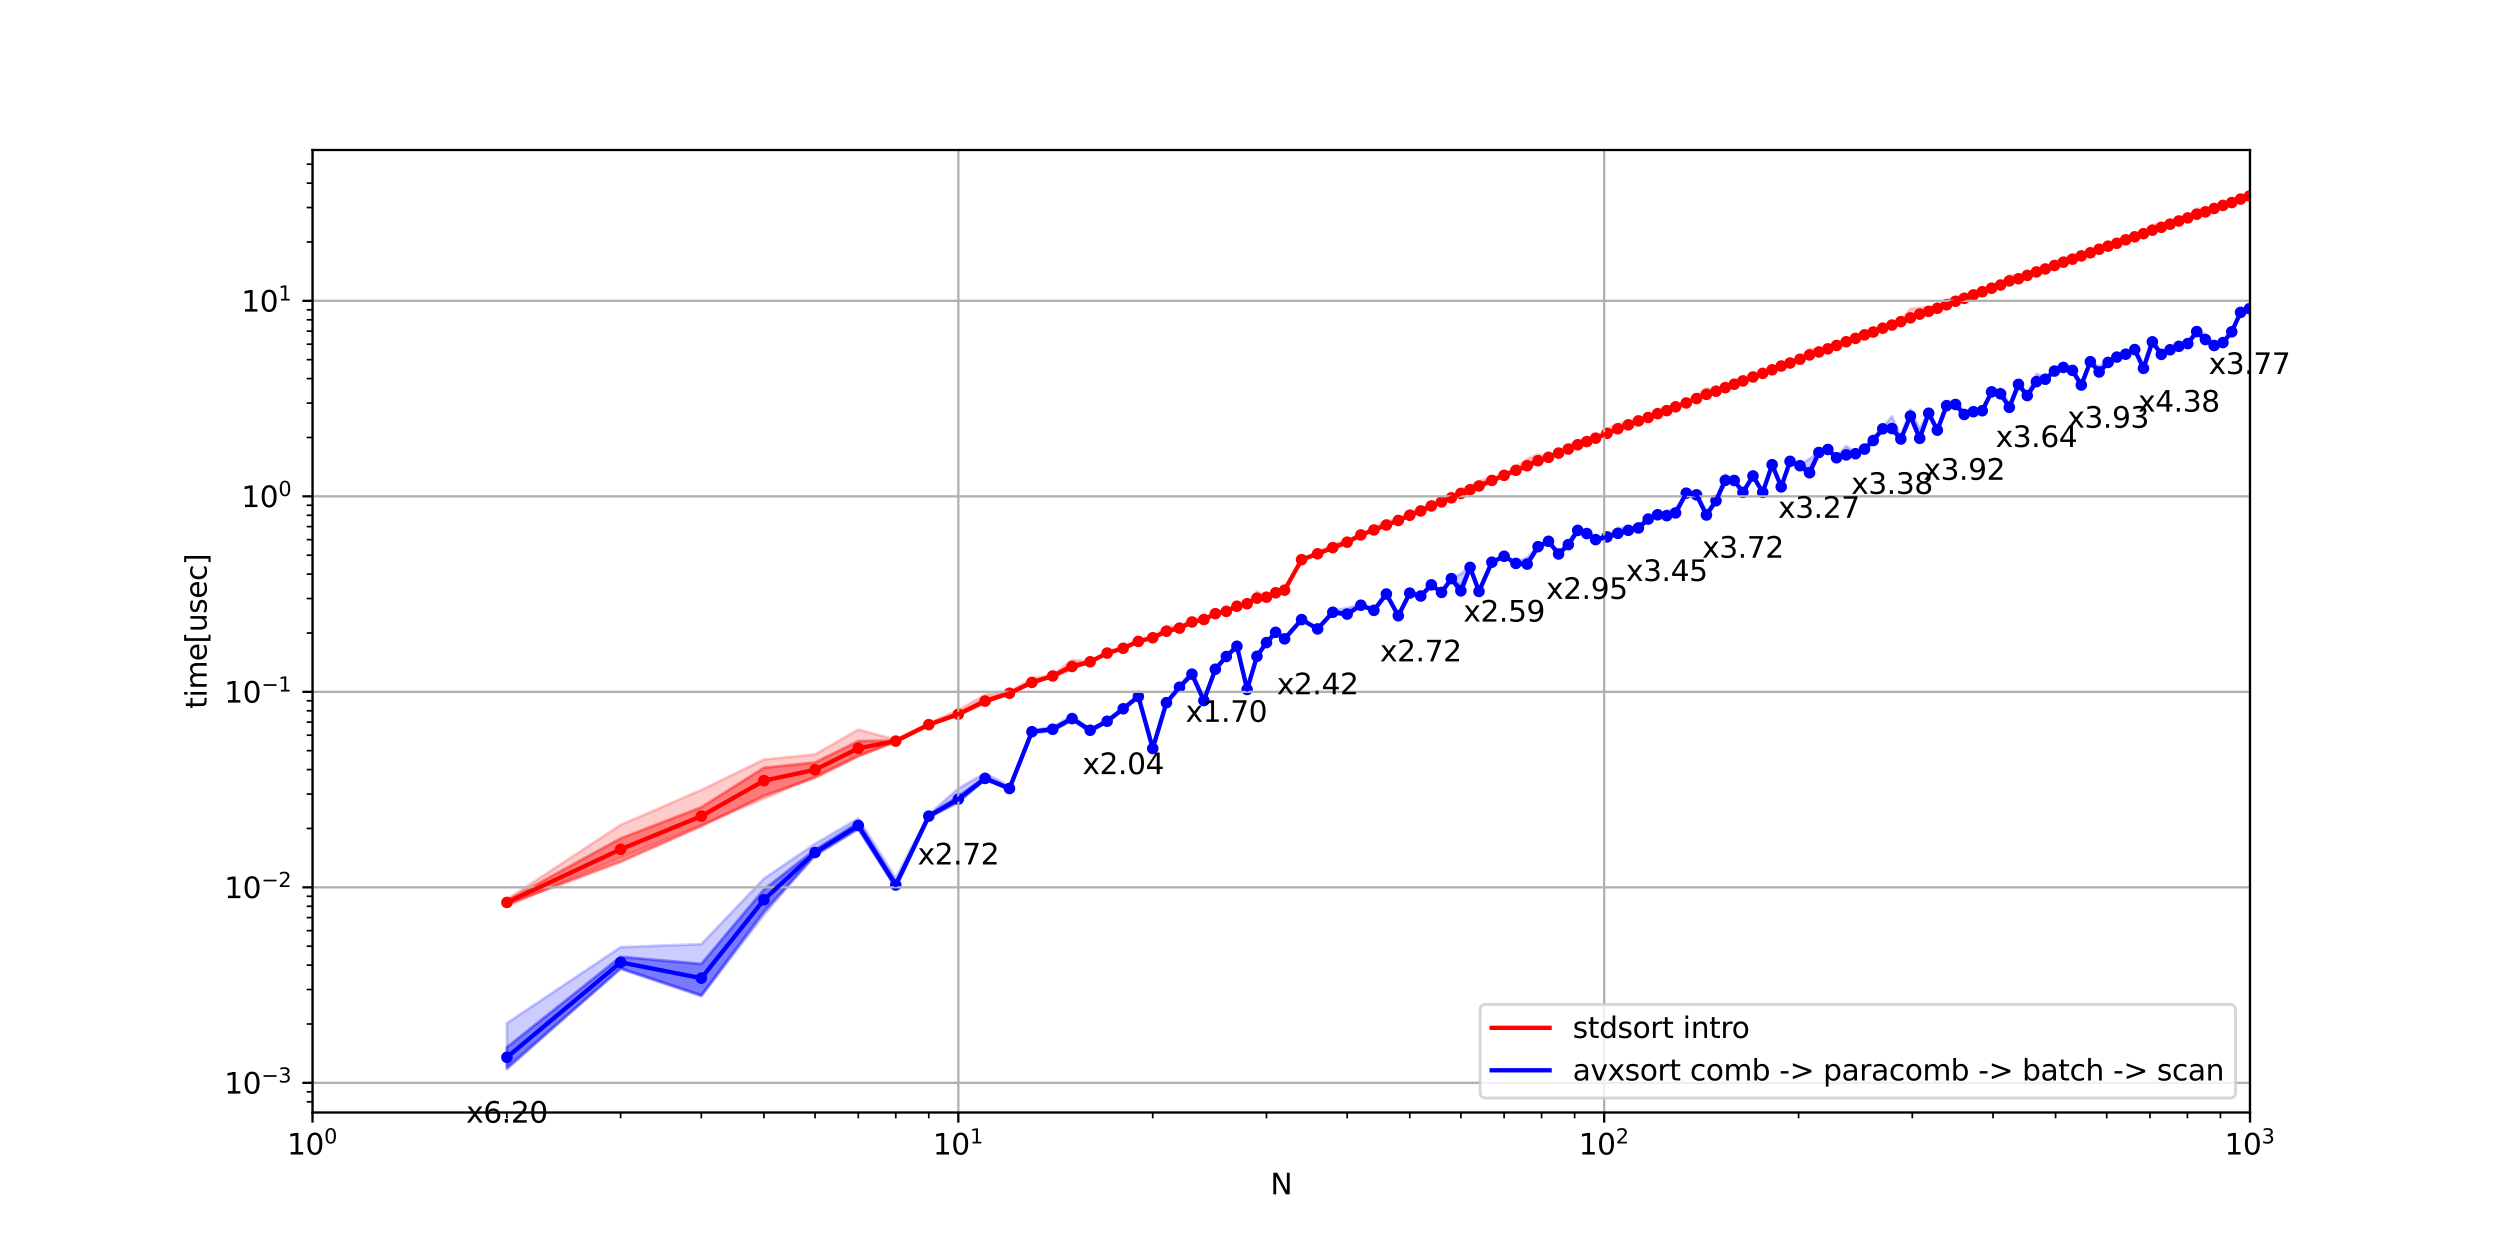 <?xml version="1.0" encoding="utf-8" standalone="no"?>
<!DOCTYPE svg PUBLIC "-//W3C//DTD SVG 1.1//EN"
  "http://www.w3.org/Graphics/SVG/1.1/DTD/svg11.dtd">
<svg xmlns:xlink="http://www.w3.org/1999/xlink" width="864pt" height="432pt" viewBox="0 0 864 432" xmlns="http://www.w3.org/2000/svg" version="1.1">
 <defs>
  <style type="text/css">*{stroke-linejoin: round; stroke-linecap: butt}</style>
 </defs>
 <g id="figure_1">
  <g id="patch_1">
   <path d="M 0 432 
L 864 432 
L 864 0 
L 0 0 
z
" style="fill: #ffffff"/>
  </g>
  <g id="axes_1">
   <g id="patch_2">
    <path d="M 108 384.48 
L 777.6 384.48 
L 777.6 51.84 
L 108 51.84 
z
" style="fill: #ffffff"/>
   </g>
   <g id="PathCollection_1">
    <defs>
     <path id="md943a4ee32" d="M 0 1.5 
C 0.398 1.5 0.779 1.342 1.061 1.061 
C 1.342 0.779 1.5 0.398 1.5 0 
C 1.5 -0.398 1.342 -0.779 1.061 -1.061 
C 0.779 -1.342 0.398 -1.5 0 -1.5 
C -0.398 -1.5 -0.779 -1.342 -1.061 -1.061 
C -1.342 -0.779 -1.5 -0.398 -1.5 0 
C -1.5 0.398 -1.342 0.779 -1.061 1.061 
C -0.779 1.342 -0.398 1.5 0 1.5 
z
" style="stroke: #ff0000"/>
    </defs>
    <g clip-path="url(#pb0652a0f46)">
     <use xlink:href="#md943a4ee32" x="175.19" y="311.883" style="fill: #ff0000; stroke: #ff0000"/>
     <use xlink:href="#md943a4ee32" x="214.493" y="293.515" style="fill: #ff0000; stroke: #ff0000"/>
     <use xlink:href="#md943a4ee32" x="242.38" y="282.057" style="fill: #ff0000; stroke: #ff0000"/>
     <use xlink:href="#md943a4ee32" x="264.01" y="269.791" style="fill: #ff0000; stroke: #ff0000"/>
     <use xlink:href="#md943a4ee32" x="281.683" y="266.027" style="fill: #ff0000; stroke: #ff0000"/>
     <use xlink:href="#md943a4ee32" x="296.626" y="258.61" style="fill: #ff0000; stroke: #ff0000"/>
     <use xlink:href="#md943a4ee32" x="309.57" y="256.123" style="fill: #ff0000; stroke: #ff0000"/>
     <use xlink:href="#md943a4ee32" x="320.987" y="250.437" style="fill: #ff0000; stroke: #ff0000"/>
     <use xlink:href="#md943a4ee32" x="331.2" y="246.824" style="fill: #ff0000; stroke: #ff0000"/>
     <use xlink:href="#md943a4ee32" x="340.439" y="242.299" style="fill: #ff0000; stroke: #ff0000"/>
     <use xlink:href="#md943a4ee32" x="348.873" y="239.59" style="fill: #ff0000; stroke: #ff0000"/>
     <use xlink:href="#md943a4ee32" x="356.632" y="235.849" style="fill: #ff0000; stroke: #ff0000"/>
     <use xlink:href="#md943a4ee32" x="363.816" y="233.614" style="fill: #ff0000; stroke: #ff0000"/>
     <use xlink:href="#md943a4ee32" x="370.504" y="230.342" style="fill: #ff0000; stroke: #ff0000"/>
     <use xlink:href="#md943a4ee32" x="376.76" y="228.711" style="fill: #ff0000; stroke: #ff0000"/>
     <use xlink:href="#md943a4ee32" x="382.636" y="225.707" style="fill: #ff0000; stroke: #ff0000"/>
     <use xlink:href="#md943a4ee32" x="388.177" y="224.054" style="fill: #ff0000; stroke: #ff0000"/>
     <use xlink:href="#md943a4ee32" x="393.418" y="221.67" style="fill: #ff0000; stroke: #ff0000"/>
     <use xlink:href="#md943a4ee32" x="398.39" y="220.401" style="fill: #ff0000; stroke: #ff0000"/>
     <use xlink:href="#md943a4ee32" x="403.119" y="218.141" style="fill: #ff0000; stroke: #ff0000"/>
     <use xlink:href="#md943a4ee32" x="407.629" y="217.08" style="fill: #ff0000; stroke: #ff0000"/>
     <use xlink:href="#md943a4ee32" x="411.938" y="214.961" style="fill: #ff0000; stroke: #ff0000"/>
     <use xlink:href="#md943a4ee32" x="416.063" y="214.095" style="fill: #ff0000; stroke: #ff0000"/>
     <use xlink:href="#md943a4ee32" x="420.02" y="212.09" style="fill: #ff0000; stroke: #ff0000"/>
     <use xlink:href="#md943a4ee32" x="423.822" y="211.282" style="fill: #ff0000; stroke: #ff0000"/>
     <use xlink:href="#md943a4ee32" x="427.48" y="209.517" style="fill: #ff0000; stroke: #ff0000"/>
     <use xlink:href="#md943a4ee32" x="431.006" y="208.648" style="fill: #ff0000; stroke: #ff0000"/>
     <use xlink:href="#md943a4ee32" x="434.407" y="206.737" style="fill: #ff0000; stroke: #ff0000"/>
     <use xlink:href="#md943a4ee32" x="437.693" y="206.392" style="fill: #ff0000; stroke: #ff0000"/>
     <use xlink:href="#md943a4ee32" x="440.872" y="204.868" style="fill: #ff0000; stroke: #ff0000"/>
     <use xlink:href="#md943a4ee32" x="443.949" y="203.961" style="fill: #ff0000; stroke: #ff0000"/>
     <use xlink:href="#md943a4ee32" x="449.826" y="193.422" style="fill: #ff0000; stroke: #ff0000"/>
     <use xlink:href="#md943a4ee32" x="455.367" y="191.381" style="fill: #ff0000; stroke: #ff0000"/>
     <use xlink:href="#md943a4ee32" x="460.608" y="189.267" style="fill: #ff0000; stroke: #ff0000"/>
     <use xlink:href="#md943a4ee32" x="465.58" y="187.386" style="fill: #ff0000; stroke: #ff0000"/>
     <use xlink:href="#md943a4ee32" x="470.309" y="184.86" style="fill: #ff0000; stroke: #ff0000"/>
     <use xlink:href="#md943a4ee32" x="474.819" y="183.153" style="fill: #ff0000; stroke: #ff0000"/>
     <use xlink:href="#md943a4ee32" x="479.128" y="181.452" style="fill: #ff0000; stroke: #ff0000"/>
     <use xlink:href="#md943a4ee32" x="483.253" y="179.875" style="fill: #ff0000; stroke: #ff0000"/>
     <use xlink:href="#md943a4ee32" x="487.21" y="178.083" style="fill: #ff0000; stroke: #ff0000"/>
     <use xlink:href="#md943a4ee32" x="491.012" y="176.578" style="fill: #ff0000; stroke: #ff0000"/>
     <use xlink:href="#md943a4ee32" x="494.67" y="174.867" style="fill: #ff0000; stroke: #ff0000"/>
     <use xlink:href="#md943a4ee32" x="498.196" y="173.456" style="fill: #ff0000; stroke: #ff0000"/>
     <use xlink:href="#md943a4ee32" x="501.597" y="172.053" style="fill: #ff0000; stroke: #ff0000"/>
     <use xlink:href="#md943a4ee32" x="504.883" y="170.539" style="fill: #ff0000; stroke: #ff0000"/>
     <use xlink:href="#md943a4ee32" x="508.062" y="169.251" style="fill: #ff0000; stroke: #ff0000"/>
     <use xlink:href="#md943a4ee32" x="511.139" y="167.951" style="fill: #ff0000; stroke: #ff0000"/>
     <use xlink:href="#md943a4ee32" x="515.58" y="166.044" style="fill: #ff0000; stroke: #ff0000"/>
     <use xlink:href="#md943a4ee32" x="519.826" y="164.274" style="fill: #ff0000; stroke: #ff0000"/>
     <use xlink:href="#md943a4ee32" x="523.894" y="162.547" style="fill: #ff0000; stroke: #ff0000"/>
     <use xlink:href="#md943a4ee32" x="527.798" y="160.954" style="fill: #ff0000; stroke: #ff0000"/>
     <use xlink:href="#md943a4ee32" x="531.55" y="159.215" style="fill: #ff0000; stroke: #ff0000"/>
     <use xlink:href="#md943a4ee32" x="535.163" y="158.058" style="fill: #ff0000; stroke: #ff0000"/>
     <use xlink:href="#md943a4ee32" x="538.646" y="156.588" style="fill: #ff0000; stroke: #ff0000"/>
     <use xlink:href="#md943a4ee32" x="542.009" y="155.198" style="fill: #ff0000; stroke: #ff0000"/>
     <use xlink:href="#md943a4ee32" x="545.258" y="153.707" style="fill: #ff0000; stroke: #ff0000"/>
     <use xlink:href="#md943a4ee32" x="548.402" y="152.611" style="fill: #ff0000; stroke: #ff0000"/>
     <use xlink:href="#md943a4ee32" x="551.447" y="151.433" style="fill: #ff0000; stroke: #ff0000"/>
     <use xlink:href="#md943a4ee32" x="555.365" y="149.784" style="fill: #ff0000; stroke: #ff0000"/>
     <use xlink:href="#md943a4ee32" x="559.129" y="148.175" style="fill: #ff0000; stroke: #ff0000"/>
     <use xlink:href="#md943a4ee32" x="562.754" y="146.826" style="fill: #ff0000; stroke: #ff0000"/>
     <use xlink:href="#md943a4ee32" x="566.247" y="145.456" style="fill: #ff0000; stroke: #ff0000"/>
     <use xlink:href="#md943a4ee32" x="569.619" y="144.285" style="fill: #ff0000; stroke: #ff0000"/>
     <use xlink:href="#md943a4ee32" x="572.878" y="142.959" style="fill: #ff0000; stroke: #ff0000"/>
     <use xlink:href="#md943a4ee32" x="576.03" y="141.911" style="fill: #ff0000; stroke: #ff0000"/>
     <use xlink:href="#md943a4ee32" x="579.084" y="140.605" style="fill: #ff0000; stroke: #ff0000"/>
     <use xlink:href="#md943a4ee32" x="582.77" y="139.258" style="fill: #ff0000; stroke: #ff0000"/>
     <use xlink:href="#md943a4ee32" x="586.321" y="137.743" style="fill: #ff0000; stroke: #ff0000"/>
     <use xlink:href="#md943a4ee32" x="589.747" y="136.298" style="fill: #ff0000; stroke: #ff0000"/>
     <use xlink:href="#md943a4ee32" x="593.055" y="135.207" style="fill: #ff0000; stroke: #ff0000"/>
     <use xlink:href="#md943a4ee32" x="596.255" y="133.982" style="fill: #ff0000; stroke: #ff0000"/>
     <use xlink:href="#md943a4ee32" x="599.352" y="132.798" style="fill: #ff0000; stroke: #ff0000"/>
     <use xlink:href="#md943a4ee32" x="602.353" y="131.652" style="fill: #ff0000; stroke: #ff0000"/>
     <use xlink:href="#md943a4ee32" x="605.836" y="130.278" style="fill: #ff0000; stroke: #ff0000"/>
     <use xlink:href="#md943a4ee32" x="609.198" y="129.03" style="fill: #ff0000; stroke: #ff0000"/>
     <use xlink:href="#md943a4ee32" x="612.448" y="127.804" style="fill: #ff0000; stroke: #ff0000"/>
     <use xlink:href="#md943a4ee32" x="615.592" y="126.494" style="fill: #ff0000; stroke: #ff0000"/>
     <use xlink:href="#md943a4ee32" x="618.637" y="125.464" style="fill: #ff0000; stroke: #ff0000"/>
     <use xlink:href="#md943a4ee32" x="622.073" y="124.151" style="fill: #ff0000; stroke: #ff0000"/>
     <use xlink:href="#md943a4ee32" x="625.392" y="122.651" style="fill: #ff0000; stroke: #ff0000"/>
     <use xlink:href="#md943a4ee32" x="628.6" y="121.643" style="fill: #ff0000; stroke: #ff0000"/>
     <use xlink:href="#md943a4ee32" x="631.706" y="120.564" style="fill: #ff0000; stroke: #ff0000"/>
     <use xlink:href="#md943a4ee32" x="634.715" y="119.387" style="fill: #ff0000; stroke: #ff0000"/>
     <use xlink:href="#md943a4ee32" x="638.044" y="118.102" style="fill: #ff0000; stroke: #ff0000"/>
     <use xlink:href="#md943a4ee32" x="641.262" y="116.944" style="fill: #ff0000; stroke: #ff0000"/>
     <use xlink:href="#md943a4ee32" x="644.376" y="115.734" style="fill: #ff0000; stroke: #ff0000"/>
     <use xlink:href="#md943a4ee32" x="647.394" y="114.746" style="fill: #ff0000; stroke: #ff0000"/>
     <use xlink:href="#md943a4ee32" x="650.68" y="113.421" style="fill: #ff0000; stroke: #ff0000"/>
     <use xlink:href="#md943a4ee32" x="653.859" y="112.334" style="fill: #ff0000; stroke: #ff0000"/>
     <use xlink:href="#md943a4ee32" x="656.936" y="111.163" style="fill: #ff0000; stroke: #ff0000"/>
     <use xlink:href="#md943a4ee32" x="660.245" y="109.847" style="fill: #ff0000; stroke: #ff0000"/>
     <use xlink:href="#md943a4ee32" x="663.445" y="108.567" style="fill: #ff0000; stroke: #ff0000"/>
     <use xlink:href="#md943a4ee32" x="666.542" y="107.599" style="fill: #ff0000; stroke: #ff0000"/>
     <use xlink:href="#md943a4ee32" x="669.543" y="106.553" style="fill: #ff0000; stroke: #ff0000"/>
     <use xlink:href="#md943a4ee32" x="672.741" y="105.32" style="fill: #ff0000; stroke: #ff0000"/>
     <use xlink:href="#md943a4ee32" x="675.836" y="104.124" style="fill: #ff0000; stroke: #ff0000"/>
     <use xlink:href="#md943a4ee32" x="678.836" y="103.127" style="fill: #ff0000; stroke: #ff0000"/>
     <use xlink:href="#md943a4ee32" x="682.005" y="101.921" style="fill: #ff0000; stroke: #ff0000"/>
     <use xlink:href="#md943a4ee32" x="685.075" y="100.83" style="fill: #ff0000; stroke: #ff0000"/>
     <use xlink:href="#md943a4ee32" x="688.294" y="99.606" style="fill: #ff0000; stroke: #ff0000"/>
     <use xlink:href="#md943a4ee32" x="691.409" y="98.504" style="fill: #ff0000; stroke: #ff0000"/>
     <use xlink:href="#md943a4ee32" x="694.428" y="97.079" style="fill: #ff0000; stroke: #ff0000"/>
     <use xlink:href="#md943a4ee32" x="697.577" y="96.336" style="fill: #ff0000; stroke: #ff0000"/>
     <use xlink:href="#md943a4ee32" x="700.627" y="95.172" style="fill: #ff0000; stroke: #ff0000"/>
     <use xlink:href="#md943a4ee32" x="703.792" y="93.98" style="fill: #ff0000; stroke: #ff0000"/>
     <use xlink:href="#md943a4ee32" x="706.856" y="92.954" style="fill: #ff0000; stroke: #ff0000"/>
     <use xlink:href="#md943a4ee32" x="710.022" y="91.754" style="fill: #ff0000; stroke: #ff0000"/>
     <use xlink:href="#md943a4ee32" x="713.087" y="90.606" style="fill: #ff0000; stroke: #ff0000"/>
     <use xlink:href="#md943a4ee32" x="716.241" y="89.566" style="fill: #ff0000; stroke: #ff0000"/>
     <use xlink:href="#md943a4ee32" x="719.296" y="88.443" style="fill: #ff0000; stroke: #ff0000"/>
     <use xlink:href="#md943a4ee32" x="722.429" y="87.357" style="fill: #ff0000; stroke: #ff0000"/>
     <use xlink:href="#md943a4ee32" x="725.463" y="86.138" style="fill: #ff0000; stroke: #ff0000"/>
     <use xlink:href="#md943a4ee32" x="728.567" y="85.066" style="fill: #ff0000; stroke: #ff0000"/>
     <use xlink:href="#md943a4ee32" x="731.574" y="84.075" style="fill: #ff0000; stroke: #ff0000"/>
     <use xlink:href="#md943a4ee32" x="734.642" y="82.874" style="fill: #ff0000; stroke: #ff0000"/>
     <use xlink:href="#md943a4ee32" x="737.762" y="81.835" style="fill: #ff0000; stroke: #ff0000"/>
     <use xlink:href="#md943a4ee32" x="740.785" y="80.757" style="fill: #ff0000; stroke: #ff0000"/>
     <use xlink:href="#md943a4ee32" x="743.853" y="79.552" style="fill: #ff0000; stroke: #ff0000"/>
     <use xlink:href="#md943a4ee32" x="746.961" y="78.55" style="fill: #ff0000; stroke: #ff0000"/>
     <use xlink:href="#md943a4ee32" x="749.972" y="77.47" style="fill: #ff0000; stroke: #ff0000"/>
     <use xlink:href="#md943a4ee32" x="753.017" y="76.369" style="fill: #ff0000; stroke: #ff0000"/>
     <use xlink:href="#md943a4ee32" x="756.091" y="75.312" style="fill: #ff0000; stroke: #ff0000"/>
     <use xlink:href="#md943a4ee32" x="759.187" y="74.03" style="fill: #ff0000; stroke: #ff0000"/>
     <use xlink:href="#md943a4ee32" x="762.188" y="73.214" style="fill: #ff0000; stroke: #ff0000"/>
     <use xlink:href="#md943a4ee32" x="765.209" y="72.052" style="fill: #ff0000; stroke: #ff0000"/>
     <use xlink:href="#md943a4ee32" x="768.245" y="70.988" style="fill: #ff0000; stroke: #ff0000"/>
     <use xlink:href="#md943a4ee32" x="771.292" y="70.009" style="fill: #ff0000; stroke: #ff0000"/>
     <use xlink:href="#md943a4ee32" x="774.347" y="68.796" style="fill: #ff0000; stroke: #ff0000"/>
     <use xlink:href="#md943a4ee32" x="777.406" y="67.744" style="fill: #ff0000; stroke: #ff0000"/>
    </g>
   </g>
   <g id="PolyCollection_1">
    <defs>
     <path id="m8ddb4728e6" d="M 175.19 -120.771 
L 175.19 -119.448 
L 214.493 -134.174 
L 242.38 -146.506 
L 264.01 -156.975 
L 281.683 -163.222 
L 296.626 -170.668 
L 309.57 -175.664 
L 320.987 -181.39 
L 331.2 -184.852 
L 340.439 -189.12 
L 348.873 -192.255 
L 356.632 -195.824 
L 363.816 -198.204 
L 370.504 -200.861 
L 376.76 -203.22 
L 382.636 -206.174 
L 388.177 -207.781 
L 393.418 -210.096 
L 398.39 -211.499 
L 403.119 -213.428 
L 407.629 -214.76 
L 411.938 -216.658 
L 416.063 -217.799 
L 420.02 -219.641 
L 423.822 -220.621 
L 427.48 -222.287 
L 431.006 -223.266 
L 434.407 -224.642 
L 437.693 -225.544 
L 440.872 -226.854 
L 443.949 -227.841 
L 449.826 -238.515 
L 455.367 -240.409 
L 460.608 -242.396 
L 465.58 -244.354 
L 470.309 -247.042 
L 474.819 -248.68 
L 479.128 -250.223 
L 483.253 -252.063 
L 487.21 -253.419 
L 491.012 -255.207 
L 494.67 -256.658 
L 498.196 -258.445 
L 501.597 -259.831 
L 504.883 -260.981 
L 508.062 -262.449 
L 511.139 -263.598 
L 515.58 -265.638 
L 519.826 -267.552 
L 523.894 -269.164 
L 527.798 -270.475 
L 531.55 -272.155 
L 535.163 -273.798 
L 538.646 -275.263 
L 542.009 -276.387 
L 545.258 -277.725 
L 548.402 -279.183 
L 551.447 -280.43 
L 555.365 -281.813 
L 559.129 -283.205 
L 562.754 -284.765 
L 566.247 -286.167 
L 569.619 -287.607 
L 572.878 -288.798 
L 576.03 -289.741 
L 579.084 -291.145 
L 582.77 -292.521 
L 586.321 -293.979 
L 589.747 -295.074 
L 593.055 -296.69 
L 596.255 -297.839 
L 599.352 -298.932 
L 602.353 -299.909 
L 605.836 -301.533 
L 609.198 -302.809 
L 612.448 -304.1 
L 615.592 -305.272 
L 618.637 -306.418 
L 622.073 -307.736 
L 625.392 -308.539 
L 628.6 -310.171 
L 631.706 -311.346 
L 634.715 -312.317 
L 638.044 -313.644 
L 641.262 -314.852 
L 644.376 -315.881 
L 647.394 -317.052 
L 650.68 -318.408 
L 653.859 -319.381 
L 656.936 -320.662 
L 660.245 -321.453 
L 663.445 -322.823 
L 666.542 -324.077 
L 669.543 -325.302 
L 672.741 -326.128 
L 675.836 -327.582 
L 678.836 -328.52 
L 682.005 -329.874 
L 685.075 -330.741 
L 688.294 -332.182 
L 691.409 -333.305 
L 694.428 -334.302 
L 697.577 -335.387 
L 700.627 -336.585 
L 703.792 -337.757 
L 706.856 -338.956 
L 710.022 -339.838 
L 713.087 -341.031 
L 716.241 -342.134 
L 719.296 -343.261 
L 722.429 -344.521 
L 725.463 -345.311 
L 728.567 -346.599 
L 731.574 -347.721 
L 734.642 -348.789 
L 737.762 -349.969 
L 740.785 -351.023 
L 743.853 -351.811 
L 746.961 -353.221 
L 749.972 -354.211 
L 753.017 -355.292 
L 756.091 -356.556 
L 759.187 -357.259 
L 762.188 -358.547 
L 765.209 -359.699 
L 768.245 -360.797 
L 771.292 -361.81 
L 774.347 -363.049 
L 777.406 -364.056 
L 777.406 -364.455 
L 777.406 -364.455 
L 774.347 -363.358 
L 771.292 -362.171 
L 768.245 -361.226 
L 765.209 -360.196 
L 762.188 -359.024 
L 759.187 -358.663 
L 756.091 -356.819 
L 753.017 -355.966 
L 749.972 -354.845 
L 746.961 -353.678 
L 743.853 -353.072 
L 740.785 -351.462 
L 737.762 -350.36 
L 734.642 -349.458 
L 731.574 -348.127 
L 728.567 -347.265 
L 725.463 -346.403 
L 722.429 -344.764 
L 719.296 -343.85 
L 716.241 -342.731 
L 713.087 -341.753 
L 710.022 -340.649 
L 706.856 -339.134 
L 703.792 -338.28 
L 700.627 -337.068 
L 697.577 -335.938 
L 694.428 -335.528 
L 691.409 -333.686 
L 688.294 -332.605 
L 685.075 -331.593 
L 682.005 -330.282 
L 678.836 -329.222 
L 675.836 -328.166 
L 672.741 -327.222 
L 669.543 -325.592 
L 666.542 -324.72 
L 663.445 -324.03 
L 660.245 -322.838 
L 656.936 -321.01 
L 653.859 -319.949 
L 650.68 -318.749 
L 647.394 -317.454 
L 644.376 -316.647 
L 641.262 -315.259 
L 638.044 -314.15 
L 634.715 -312.905 
L 631.706 -311.526 
L 628.6 -310.543 
L 625.392 -310.137 
L 622.073 -307.963 
L 618.637 -306.653 
L 615.592 -305.739 
L 612.448 -304.293 
L 609.198 -303.131 
L 605.836 -301.909 
L 602.353 -300.782 
L 599.352 -299.47 
L 596.255 -298.197 
L 593.055 -296.895 
L 589.747 -296.317 
L 586.321 -294.533 
L 582.77 -292.962 
L 579.084 -291.644 
L 576.03 -290.433 
L 572.878 -289.282 
L 569.619 -287.822 
L 566.247 -286.916 
L 562.754 -285.577 
L 559.129 -284.433 
L 555.365 -282.613 
L 551.447 -280.703 
L 548.402 -279.593 
L 545.258 -278.849 
L 542.009 -277.212 
L 538.646 -275.56 
L 535.163 -274.086 
L 531.55 -273.401 
L 527.798 -271.606 
L 523.894 -269.738 
L 519.826 -267.899 
L 515.58 -266.271 
L 511.139 -264.493 
L 508.062 -263.047 
L 504.883 -261.934 
L 501.597 -260.063 
L 498.196 -258.642 
L 494.67 -257.601 
L 491.012 -255.637 
L 487.21 -254.407 
L 483.253 -252.187 
L 479.128 -250.869 
L 474.819 -249.013 
L 470.309 -247.238 
L 465.58 -244.871 
L 460.608 -243.065 
L 455.367 -240.827 
L 449.826 -238.64 
L 443.949 -228.236 
L 440.872 -227.408 
L 437.693 -225.672 
L 434.407 -225.87 
L 431.006 -223.438 
L 427.48 -222.677 
L 423.822 -220.815 
L 420.02 -220.177 
L 416.063 -218.01 
L 411.938 -217.416 
L 407.629 -215.079 
L 403.119 -214.283 
L 398.39 -211.699 
L 393.418 -210.562 
L 388.177 -208.111 
L 382.636 -206.411 
L 376.76 -203.358 
L 370.504 -202.434 
L 363.816 -198.566 
L 356.632 -196.475 
L 348.873 -192.564 
L 340.439 -190.271 
L 331.2 -185.497 
L 320.987 -181.736 
L 309.57 -176.089 
L 296.626 -175.88 
L 281.683 -168.487 
L 264.01 -166.649 
L 242.38 -153.019 
L 214.493 -142.243 
L 175.19 -120.771 
z
" style="stroke: #ff0000; stroke-opacity: 0.4"/>
    </defs>
    <g clip-path="url(#pb0652a0f46)">
     <use xlink:href="#m8ddb4728e6" x="0" y="432" style="fill: #ff0000; fill-opacity: 0.4; stroke: #ff0000; stroke-opacity: 0.4"/>
    </g>
   </g>
   <g id="PolyCollection_2">
    <defs>
     <path id="m503994d9c6" d="M 175.19 -121.151 
L 175.19 -118.956 
L 214.493 -135.608 
L 242.38 -146.984 
L 264.01 -156.006 
L 281.683 -163.758 
L 296.626 -170.84 
L 309.57 -175.627 
L 320.987 -181.352 
L 331.2 -184.938 
L 340.439 -189.427 
L 348.873 -192.27 
L 356.632 -195.929 
L 363.816 -198.147 
L 370.504 -200.984 
L 376.76 -203.185 
L 382.636 -206.195 
L 388.177 -207.825 
L 393.418 -210.195 
L 398.39 -211.482 
L 403.119 -213.646 
L 407.629 -214.767 
L 411.938 -216.428 
L 416.063 -217.776 
L 420.02 -219.739 
L 423.822 -220.581 
L 427.48 -222.328 
L 431.006 -223.227 
L 434.407 -224.928 
L 437.693 -225.52 
L 440.872 -226.475 
L 443.949 -227.866 
L 449.826 -238.494 
L 455.367 -240.437 
L 460.608 -242.486 
L 465.58 -243.954 
L 470.309 -247.007 
L 474.819 -248.707 
L 479.128 -250.369 
L 483.253 -252.033 
L 487.21 -253.422 
L 491.012 -254.866 
L 494.67 -256.527 
L 498.196 -258.419 
L 501.597 -259.824 
L 504.883 -260.823 
L 508.062 -262.157 
L 511.139 -263.385 
L 515.58 -265.331 
L 519.826 -267.584 
L 523.894 -269.225 
L 527.798 -270.281 
L 531.55 -272.334 
L 535.163 -273.383 
L 538.646 -275.275 
L 542.009 -276.117 
L 545.258 -277.623 
L 548.402 -279.21 
L 551.447 -280.421 
L 555.365 -282.016 
L 559.129 -283.093 
L 562.754 -284.62 
L 566.247 -285.993 
L 569.619 -287.558 
L 572.878 -288.856 
L 576.03 -289.522 
L 579.084 -290.823 
L 582.77 -292.153 
L 586.321 -294.054 
L 589.747 -295.357 
L 593.055 -296.661 
L 596.255 -297.465 
L 599.352 -298.706 
L 602.353 -299.667 
L 605.836 -301.553 
L 609.198 -302.816 
L 612.448 -304.069 
L 615.592 -305.239 
L 618.637 -306.414 
L 622.073 -307.712 
L 625.392 -308.531 
L 628.6 -310.151 
L 631.706 -311.331 
L 634.715 -312.379 
L 638.044 -313.146 
L 641.262 -314.883 
L 644.376 -315.831 
L 647.394 -316.648 
L 650.68 -318.397 
L 653.859 -319.176 
L 656.936 -320.524 
L 660.245 -321.368 
L 663.445 -322.863 
L 666.542 -323.899 
L 669.543 -325.341 
L 672.741 -326.052 
L 675.836 -327.628 
L 678.836 -328.345 
L 682.005 -329.913 
L 685.075 -330.614 
L 688.294 -332.222 
L 691.409 -333.296 
L 694.428 -334.393 
L 697.577 -335.125 
L 700.627 -336.441 
L 703.792 -337.483 
L 706.856 -338.928 
L 710.022 -339.576 
L 713.087 -341.01 
L 716.241 -342.231 
L 719.296 -342.846 
L 722.429 -344.495 
L 725.463 -345.092 
L 728.567 -346.258 
L 731.574 -347.488 
L 734.642 -348.666 
L 737.762 -349.989 
L 740.785 -350.892 
L 743.853 -351.799 
L 746.961 -353.278 
L 749.972 -354.068 
L 753.017 -355.005 
L 756.091 -356.56 
L 759.187 -357.154 
L 762.188 -358.244 
L 765.209 -359.784 
L 768.245 -360.463 
L 771.292 -361.573 
L 774.347 -363.009 
L 777.406 -364.042 
L 777.406 -365.04 
L 777.406 -365.04 
L 774.347 -363.674 
L 771.292 -362.421 
L 768.245 -361.526 
L 765.209 -360.897 
L 762.188 -359.649 
L 759.187 -359.934 
L 756.091 -357.107 
L 753.017 -356.865 
L 749.972 -355.505 
L 746.961 -354.417 
L 743.853 -354.211 
L 740.785 -351.896 
L 737.762 -350.979 
L 734.642 -350.221 
L 731.574 -348.589 
L 728.567 -347.753 
L 725.463 -347.064 
L 722.429 -345.108 
L 719.296 -344.474 
L 716.241 -343.81 
L 713.087 -342.707 
L 710.022 -341.497 
L 706.856 -339.27 
L 703.792 -338.664 
L 700.627 -337.767 
L 697.577 -336.503 
L 694.428 -336.898 
L 691.409 -334.018 
L 688.294 -333.07 
L 685.075 -332.54 
L 682.005 -330.87 
L 678.836 -330.538 
L 675.836 -329.014 
L 672.741 -328.464 
L 669.543 -326.065 
L 666.542 -325.682 
L 663.445 -325.64 
L 660.245 -325.249 
L 656.936 -321.319 
L 653.859 -320.452 
L 650.68 -319.082 
L 647.394 -317.609 
L 644.376 -317.858 
L 641.262 -315.614 
L 638.044 -314.539 
L 634.715 -313.914 
L 631.706 -311.723 
L 628.6 -310.955 
L 625.392 -311.327 
L 622.073 -308.186 
L 618.637 -306.781 
L 615.592 -305.997 
L 612.448 -304.489 
L 609.198 -303.447 
L 605.836 -302.294 
L 602.353 -301.936 
L 599.352 -300.238 
L 596.255 -298.392 
L 593.055 -297.057 
L 589.747 -297.905 
L 586.321 -295.369 
L 582.77 -293.225 
L 579.084 -292.155 
L 576.03 -291.159 
L 572.878 -290.118 
L 569.619 -288.008 
L 566.247 -287.579 
L 562.754 -286.474 
L 559.129 -285.461 
L 555.365 -283.819 
L 551.447 -280.886 
L 548.402 -280.153 
L 545.258 -279.806 
L 542.009 -278.009 
L 538.646 -276.074 
L 535.163 -274.167 
L 531.55 -274.959 
L 527.798 -273.405 
L 523.894 -270.549 
L 519.826 -268.289 
L 515.58 -266.94 
L 511.139 -265.729 
L 508.062 -263.737 
L 504.883 -262.949 
L 501.597 -260.26 
L 498.196 -258.756 
L 494.67 -258.743 
L 491.012 -255.802 
L 487.21 -255.609 
L 483.253 -252.332 
L 479.128 -252.116 
L 474.819 -249.543 
L 470.309 -247.375 
L 465.58 -245.489 
L 460.608 -243.784 
L 455.367 -241.307 
L 449.826 -238.829 
L 443.949 -228.703 
L 440.872 -227.896 
L 437.693 -225.787 
L 434.407 -227.589 
L 431.006 -223.569 
L 427.48 -223.201 
L 423.822 -221.038 
L 420.02 -220.786 
L 416.063 -218.165 
L 411.938 -218.098 
L 407.629 -215.538 
L 403.119 -215.593 
L 398.39 -211.907 
L 393.418 -211.273 
L 388.177 -208.585 
L 382.636 -206.737 
L 376.76 -203.44 
L 370.504 -203.878 
L 363.816 -198.784 
L 356.632 -197.511 
L 348.873 -192.998 
L 340.439 -191.867 
L 331.2 -186.612 
L 320.987 -182.124 
L 309.57 -176.348 
L 296.626 -179.848 
L 281.683 -171.303 
L 264.01 -169.522 
L 242.38 -158.998 
L 214.493 -146.921 
L 175.19 -121.151 
z
" style="stroke: #ff0000; stroke-opacity: 0.2"/>
    </defs>
    <g clip-path="url(#pb0652a0f46)">
     <use xlink:href="#m503994d9c6" x="0" y="432" style="fill: #ff0000; fill-opacity: 0.2; stroke: #ff0000; stroke-opacity: 0.2"/>
    </g>
   </g>
   <g id="PathCollection_2">
    <defs>
     <path id="m9a41e87e2e" d="M 0 1.5 
C 0.398 1.5 0.779 1.342 1.061 1.061 
C 1.342 0.779 1.5 0.398 1.5 0 
C 1.5 -0.398 1.342 -0.779 1.061 -1.061 
C 0.779 -1.342 0.398 -1.5 0 -1.5 
C -0.398 -1.5 -0.779 -1.342 -1.061 -1.061 
C -1.342 -0.779 -1.5 -0.398 -1.5 0 
C -1.5 0.398 -1.342 0.779 -1.061 1.061 
C -0.779 1.342 -0.398 1.5 0 1.5 
z
" style="stroke: #0000ff"/>
    </defs>
    <g clip-path="url(#pb0652a0f46)">
     <use xlink:href="#m9a41e87e2e" x="175.19" y="365.408" style="fill: #0000ff; stroke: #0000ff"/>
     <use xlink:href="#m9a41e87e2e" x="214.493" y="332.595" style="fill: #0000ff; stroke: #0000ff"/>
     <use xlink:href="#m9a41e87e2e" x="242.38" y="338.056" style="fill: #0000ff; stroke: #0000ff"/>
     <use xlink:href="#m9a41e87e2e" x="264.01" y="310.963" style="fill: #0000ff; stroke: #0000ff"/>
     <use xlink:href="#m9a41e87e2e" x="281.683" y="294.622" style="fill: #0000ff; stroke: #0000ff"/>
     <use xlink:href="#m9a41e87e2e" x="296.626" y="285.282" style="fill: #0000ff; stroke: #0000ff"/>
     <use xlink:href="#m9a41e87e2e" x="309.57" y="305.853" style="fill: #0000ff; stroke: #0000ff"/>
     <use xlink:href="#m9a41e87e2e" x="320.987" y="282.058" style="fill: #0000ff; stroke: #0000ff"/>
     <use xlink:href="#m9a41e87e2e" x="331.2" y="276.175" style="fill: #0000ff; stroke: #0000ff"/>
     <use xlink:href="#m9a41e87e2e" x="340.439" y="269.022" style="fill: #0000ff; stroke: #0000ff"/>
     <use xlink:href="#m9a41e87e2e" x="348.873" y="272.509" style="fill: #0000ff; stroke: #0000ff"/>
     <use xlink:href="#m9a41e87e2e" x="356.632" y="252.881" style="fill: #0000ff; stroke: #0000ff"/>
     <use xlink:href="#m9a41e87e2e" x="363.816" y="252.039" style="fill: #0000ff; stroke: #0000ff"/>
     <use xlink:href="#m9a41e87e2e" x="370.504" y="248.348" style="fill: #0000ff; stroke: #0000ff"/>
     <use xlink:href="#m9a41e87e2e" x="376.76" y="252.383" style="fill: #0000ff; stroke: #0000ff"/>
     <use xlink:href="#m9a41e87e2e" x="382.636" y="249.262" style="fill: #0000ff; stroke: #0000ff"/>
     <use xlink:href="#m9a41e87e2e" x="388.177" y="244.954" style="fill: #0000ff; stroke: #0000ff"/>
     <use xlink:href="#m9a41e87e2e" x="393.418" y="240.717" style="fill: #0000ff; stroke: #0000ff"/>
     <use xlink:href="#m9a41e87e2e" x="398.39" y="258.695" style="fill: #0000ff; stroke: #0000ff"/>
     <use xlink:href="#m9a41e87e2e" x="403.119" y="242.848" style="fill: #0000ff; stroke: #0000ff"/>
     <use xlink:href="#m9a41e87e2e" x="407.629" y="237.501" style="fill: #0000ff; stroke: #0000ff"/>
     <use xlink:href="#m9a41e87e2e" x="411.938" y="232.984" style="fill: #0000ff; stroke: #0000ff"/>
     <use xlink:href="#m9a41e87e2e" x="416.063" y="242.128" style="fill: #0000ff; stroke: #0000ff"/>
     <use xlink:href="#m9a41e87e2e" x="420.02" y="231.287" style="fill: #0000ff; stroke: #0000ff"/>
     <use xlink:href="#m9a41e87e2e" x="423.822" y="226.887" style="fill: #0000ff; stroke: #0000ff"/>
     <use xlink:href="#m9a41e87e2e" x="427.48" y="223.348" style="fill: #0000ff; stroke: #0000ff"/>
     <use xlink:href="#m9a41e87e2e" x="431.006" y="238.273" style="fill: #0000ff; stroke: #0000ff"/>
     <use xlink:href="#m9a41e87e2e" x="434.407" y="226.818" style="fill: #0000ff; stroke: #0000ff"/>
     <use xlink:href="#m9a41e87e2e" x="437.693" y="222.074" style="fill: #0000ff; stroke: #0000ff"/>
     <use xlink:href="#m9a41e87e2e" x="440.872" y="218.529" style="fill: #0000ff; stroke: #0000ff"/>
     <use xlink:href="#m9a41e87e2e" x="443.949" y="220.792" style="fill: #0000ff; stroke: #0000ff"/>
     <use xlink:href="#m9a41e87e2e" x="449.826" y="214.127" style="fill: #0000ff; stroke: #0000ff"/>
     <use xlink:href="#m9a41e87e2e" x="455.367" y="217.36" style="fill: #0000ff; stroke: #0000ff"/>
     <use xlink:href="#m9a41e87e2e" x="460.608" y="211.601" style="fill: #0000ff; stroke: #0000ff"/>
     <use xlink:href="#m9a41e87e2e" x="465.58" y="212.226" style="fill: #0000ff; stroke: #0000ff"/>
     <use xlink:href="#m9a41e87e2e" x="470.309" y="209.164" style="fill: #0000ff; stroke: #0000ff"/>
     <use xlink:href="#m9a41e87e2e" x="474.819" y="210.944" style="fill: #0000ff; stroke: #0000ff"/>
     <use xlink:href="#m9a41e87e2e" x="479.128" y="205.294" style="fill: #0000ff; stroke: #0000ff"/>
     <use xlink:href="#m9a41e87e2e" x="483.253" y="212.805" style="fill: #0000ff; stroke: #0000ff"/>
     <use xlink:href="#m9a41e87e2e" x="487.21" y="204.987" style="fill: #0000ff; stroke: #0000ff"/>
     <use xlink:href="#m9a41e87e2e" x="491.012" y="205.983" style="fill: #0000ff; stroke: #0000ff"/>
     <use xlink:href="#m9a41e87e2e" x="494.67" y="202.125" style="fill: #0000ff; stroke: #0000ff"/>
     <use xlink:href="#m9a41e87e2e" x="498.196" y="204.737" style="fill: #0000ff; stroke: #0000ff"/>
     <use xlink:href="#m9a41e87e2e" x="501.597" y="199.968" style="fill: #0000ff; stroke: #0000ff"/>
     <use xlink:href="#m9a41e87e2e" x="504.883" y="204.185" style="fill: #0000ff; stroke: #0000ff"/>
     <use xlink:href="#m9a41e87e2e" x="508.062" y="196.092" style="fill: #0000ff; stroke: #0000ff"/>
     <use xlink:href="#m9a41e87e2e" x="511.139" y="204.401" style="fill: #0000ff; stroke: #0000ff"/>
     <use xlink:href="#m9a41e87e2e" x="515.58" y="194.293" style="fill: #0000ff; stroke: #0000ff"/>
     <use xlink:href="#m9a41e87e2e" x="519.826" y="192.246" style="fill: #0000ff; stroke: #0000ff"/>
     <use xlink:href="#m9a41e87e2e" x="523.894" y="194.712" style="fill: #0000ff; stroke: #0000ff"/>
     <use xlink:href="#m9a41e87e2e" x="527.798" y="194.959" style="fill: #0000ff; stroke: #0000ff"/>
     <use xlink:href="#m9a41e87e2e" x="531.55" y="188.923" style="fill: #0000ff; stroke: #0000ff"/>
     <use xlink:href="#m9a41e87e2e" x="535.163" y="187.072" style="fill: #0000ff; stroke: #0000ff"/>
     <use xlink:href="#m9a41e87e2e" x="538.646" y="191.457" style="fill: #0000ff; stroke: #0000ff"/>
     <use xlink:href="#m9a41e87e2e" x="542.009" y="188.234" style="fill: #0000ff; stroke: #0000ff"/>
     <use xlink:href="#m9a41e87e2e" x="545.258" y="183.304" style="fill: #0000ff; stroke: #0000ff"/>
     <use xlink:href="#m9a41e87e2e" x="548.402" y="184.401" style="fill: #0000ff; stroke: #0000ff"/>
     <use xlink:href="#m9a41e87e2e" x="551.447" y="186.487" style="fill: #0000ff; stroke: #0000ff"/>
     <use xlink:href="#m9a41e87e2e" x="555.365" y="185.556" style="fill: #0000ff; stroke: #0000ff"/>
     <use xlink:href="#m9a41e87e2e" x="559.129" y="184.33" style="fill: #0000ff; stroke: #0000ff"/>
     <use xlink:href="#m9a41e87e2e" x="562.754" y="183.278" style="fill: #0000ff; stroke: #0000ff"/>
     <use xlink:href="#m9a41e87e2e" x="566.247" y="182.468" style="fill: #0000ff; stroke: #0000ff"/>
     <use xlink:href="#m9a41e87e2e" x="569.619" y="179.385" style="fill: #0000ff; stroke: #0000ff"/>
     <use xlink:href="#m9a41e87e2e" x="572.878" y="177.899" style="fill: #0000ff; stroke: #0000ff"/>
     <use xlink:href="#m9a41e87e2e" x="576.03" y="178.216" style="fill: #0000ff; stroke: #0000ff"/>
     <use xlink:href="#m9a41e87e2e" x="579.084" y="177.269" style="fill: #0000ff; stroke: #0000ff"/>
     <use xlink:href="#m9a41e87e2e" x="582.77" y="170.442" style="fill: #0000ff; stroke: #0000ff"/>
     <use xlink:href="#m9a41e87e2e" x="586.321" y="171.019" style="fill: #0000ff; stroke: #0000ff"/>
     <use xlink:href="#m9a41e87e2e" x="589.747" y="177.99" style="fill: #0000ff; stroke: #0000ff"/>
     <use xlink:href="#m9a41e87e2e" x="593.055" y="173.052" style="fill: #0000ff; stroke: #0000ff"/>
     <use xlink:href="#m9a41e87e2e" x="596.255" y="166.011" style="fill: #0000ff; stroke: #0000ff"/>
     <use xlink:href="#m9a41e87e2e" x="599.352" y="166.052" style="fill: #0000ff; stroke: #0000ff"/>
     <use xlink:href="#m9a41e87e2e" x="602.353" y="170.162" style="fill: #0000ff; stroke: #0000ff"/>
     <use xlink:href="#m9a41e87e2e" x="605.836" y="164.495" style="fill: #0000ff; stroke: #0000ff"/>
     <use xlink:href="#m9a41e87e2e" x="609.198" y="170.175" style="fill: #0000ff; stroke: #0000ff"/>
     <use xlink:href="#m9a41e87e2e" x="612.448" y="160.596" style="fill: #0000ff; stroke: #0000ff"/>
     <use xlink:href="#m9a41e87e2e" x="615.592" y="168.257" style="fill: #0000ff; stroke: #0000ff"/>
     <use xlink:href="#m9a41e87e2e" x="618.637" y="159.44" style="fill: #0000ff; stroke: #0000ff"/>
     <use xlink:href="#m9a41e87e2e" x="622.073" y="160.946" style="fill: #0000ff; stroke: #0000ff"/>
     <use xlink:href="#m9a41e87e2e" x="625.392" y="163.39" style="fill: #0000ff; stroke: #0000ff"/>
     <use xlink:href="#m9a41e87e2e" x="628.6" y="156.38" style="fill: #0000ff; stroke: #0000ff"/>
     <use xlink:href="#m9a41e87e2e" x="631.706" y="155.341" style="fill: #0000ff; stroke: #0000ff"/>
     <use xlink:href="#m9a41e87e2e" x="634.715" y="158.205" style="fill: #0000ff; stroke: #0000ff"/>
     <use xlink:href="#m9a41e87e2e" x="638.044" y="157.201" style="fill: #0000ff; stroke: #0000ff"/>
     <use xlink:href="#m9a41e87e2e" x="641.262" y="156.805" style="fill: #0000ff; stroke: #0000ff"/>
     <use xlink:href="#m9a41e87e2e" x="644.376" y="155.216" style="fill: #0000ff; stroke: #0000ff"/>
     <use xlink:href="#m9a41e87e2e" x="647.394" y="152.244" style="fill: #0000ff; stroke: #0000ff"/>
     <use xlink:href="#m9a41e87e2e" x="650.68" y="148.2" style="fill: #0000ff; stroke: #0000ff"/>
     <use xlink:href="#m9a41e87e2e" x="653.859" y="148.102" style="fill: #0000ff; stroke: #0000ff"/>
     <use xlink:href="#m9a41e87e2e" x="656.936" y="151.722" style="fill: #0000ff; stroke: #0000ff"/>
     <use xlink:href="#m9a41e87e2e" x="660.245" y="143.791" style="fill: #0000ff; stroke: #0000ff"/>
     <use xlink:href="#m9a41e87e2e" x="663.445" y="151.488" style="fill: #0000ff; stroke: #0000ff"/>
     <use xlink:href="#m9a41e87e2e" x="666.542" y="142.811" style="fill: #0000ff; stroke: #0000ff"/>
     <use xlink:href="#m9a41e87e2e" x="669.543" y="148.663" style="fill: #0000ff; stroke: #0000ff"/>
     <use xlink:href="#m9a41e87e2e" x="672.741" y="140.199" style="fill: #0000ff; stroke: #0000ff"/>
     <use xlink:href="#m9a41e87e2e" x="675.836" y="139.789" style="fill: #0000ff; stroke: #0000ff"/>
     <use xlink:href="#m9a41e87e2e" x="678.836" y="143.237" style="fill: #0000ff; stroke: #0000ff"/>
     <use xlink:href="#m9a41e87e2e" x="682.005" y="142.286" style="fill: #0000ff; stroke: #0000ff"/>
     <use xlink:href="#m9a41e87e2e" x="685.075" y="141.945" style="fill: #0000ff; stroke: #0000ff"/>
     <use xlink:href="#m9a41e87e2e" x="688.294" y="135.426" style="fill: #0000ff; stroke: #0000ff"/>
     <use xlink:href="#m9a41e87e2e" x="691.409" y="136.113" style="fill: #0000ff; stroke: #0000ff"/>
     <use xlink:href="#m9a41e87e2e" x="694.428" y="140.779" style="fill: #0000ff; stroke: #0000ff"/>
     <use xlink:href="#m9a41e87e2e" x="697.577" y="132.839" style="fill: #0000ff; stroke: #0000ff"/>
     <use xlink:href="#m9a41e87e2e" x="700.627" y="136.709" style="fill: #0000ff; stroke: #0000ff"/>
     <use xlink:href="#m9a41e87e2e" x="703.792" y="131.903" style="fill: #0000ff; stroke: #0000ff"/>
     <use xlink:href="#m9a41e87e2e" x="706.856" y="131.066" style="fill: #0000ff; stroke: #0000ff"/>
     <use xlink:href="#m9a41e87e2e" x="710.022" y="128.239" style="fill: #0000ff; stroke: #0000ff"/>
     <use xlink:href="#m9a41e87e2e" x="713.087" y="126.993" style="fill: #0000ff; stroke: #0000ff"/>
     <use xlink:href="#m9a41e87e2e" x="716.241" y="128.013" style="fill: #0000ff; stroke: #0000ff"/>
     <use xlink:href="#m9a41e87e2e" x="719.296" y="133.076" style="fill: #0000ff; stroke: #0000ff"/>
     <use xlink:href="#m9a41e87e2e" x="722.429" y="125.006" style="fill: #0000ff; stroke: #0000ff"/>
     <use xlink:href="#m9a41e87e2e" x="725.463" y="128.554" style="fill: #0000ff; stroke: #0000ff"/>
     <use xlink:href="#m9a41e87e2e" x="728.567" y="125.248" style="fill: #0000ff; stroke: #0000ff"/>
     <use xlink:href="#m9a41e87e2e" x="731.574" y="123.407" style="fill: #0000ff; stroke: #0000ff"/>
     <use xlink:href="#m9a41e87e2e" x="734.642" y="122.415" style="fill: #0000ff; stroke: #0000ff"/>
     <use xlink:href="#m9a41e87e2e" x="737.762" y="120.807" style="fill: #0000ff; stroke: #0000ff"/>
     <use xlink:href="#m9a41e87e2e" x="740.785" y="127.299" style="fill: #0000ff; stroke: #0000ff"/>
     <use xlink:href="#m9a41e87e2e" x="743.853" y="118.146" style="fill: #0000ff; stroke: #0000ff"/>
     <use xlink:href="#m9a41e87e2e" x="746.961" y="122.472" style="fill: #0000ff; stroke: #0000ff"/>
     <use xlink:href="#m9a41e87e2e" x="749.972" y="120.876" style="fill: #0000ff; stroke: #0000ff"/>
     <use xlink:href="#m9a41e87e2e" x="753.017" y="119.684" style="fill: #0000ff; stroke: #0000ff"/>
     <use xlink:href="#m9a41e87e2e" x="756.091" y="118.755" style="fill: #0000ff; stroke: #0000ff"/>
     <use xlink:href="#m9a41e87e2e" x="759.187" y="114.598" style="fill: #0000ff; stroke: #0000ff"/>
     <use xlink:href="#m9a41e87e2e" x="762.188" y="117.348" style="fill: #0000ff; stroke: #0000ff"/>
     <use xlink:href="#m9a41e87e2e" x="765.209" y="119.404" style="fill: #0000ff; stroke: #0000ff"/>
     <use xlink:href="#m9a41e87e2e" x="768.245" y="118.388" style="fill: #0000ff; stroke: #0000ff"/>
     <use xlink:href="#m9a41e87e2e" x="771.292" y="114.672" style="fill: #0000ff; stroke: #0000ff"/>
     <use xlink:href="#m9a41e87e2e" x="774.347" y="107.953" style="fill: #0000ff; stroke: #0000ff"/>
     <use xlink:href="#m9a41e87e2e" x="777.406" y="106.674" style="fill: #0000ff; stroke: #0000ff"/>
    </g>
   </g>
   <g id="PolyCollection_3">
    <defs>
     <path id="m1b6b6410c0" d="M 175.19 -70.074 
L 175.19 -62.64 
L 214.493 -97.357 
L 242.38 -88.051 
L 264.01 -117.017 
L 281.683 -136.364 
L 296.626 -145.607 
L 309.57 -125.426 
L 320.987 -149.638 
L 331.2 -154.764 
L 340.439 -162.583 
L 348.873 -159.259 
L 356.632 -178.928 
L 363.816 -179.601 
L 370.504 -183.309 
L 376.76 -179.335 
L 382.636 -182.524 
L 388.177 -186.843 
L 393.418 -191.135 
L 398.39 -172.994 
L 403.119 -189.015 
L 407.629 -194.328 
L 411.938 -198.614 
L 416.063 -189.707 
L 420.02 -200.523 
L 423.822 -204.987 
L 427.48 -208.51 
L 431.006 -193.554 
L 434.407 -205.019 
L 437.693 -209.784 
L 440.872 -213.194 
L 443.949 -211.011 
L 449.826 -217.799 
L 455.367 -214.537 
L 460.608 -220.168 
L 465.58 -219.297 
L 470.309 -222.696 
L 474.819 -220.854 
L 479.128 -226.56 
L 483.253 -219.07 
L 487.21 -226.827 
L 491.012 -225.79 
L 494.67 -229.631 
L 498.196 -227.167 
L 501.597 -231.937 
L 504.883 -226.273 
L 508.062 -235.699 
L 511.139 -227.382 
L 515.58 -237.524 
L 519.826 -239.657 
L 523.894 -237.132 
L 527.798 -236.507 
L 531.55 -242.817 
L 535.163 -244.712 
L 538.646 -240.354 
L 542.009 -243.424 
L 545.258 -248.308 
L 548.402 -247.414 
L 551.447 -245.377 
L 555.365 -246.298 
L 559.129 -247.089 
L 562.754 -248.495 
L 566.247 -249.149 
L 569.619 -252.535 
L 572.878 -253.969 
L 576.03 -253.28 
L 579.084 -254.347 
L 582.77 -261.414 
L 586.321 -260.643 
L 589.747 -253.673 
L 593.055 -258.731 
L 596.255 -265.542 
L 599.352 -265.766 
L 602.353 -261.553 
L 605.836 -267.36 
L 609.198 -261.685 
L 612.448 -271.298 
L 615.592 -263.606 
L 618.637 -272.354 
L 622.073 -270.972 
L 625.392 -267.35 
L 628.6 -275.529 
L 631.706 -276.407 
L 634.715 -273.629 
L 638.044 -273.952 
L 641.262 -275.045 
L 644.376 -276.514 
L 647.394 -279.468 
L 650.68 -283.667 
L 653.859 -282.968 
L 656.936 -280.028 
L 660.245 -287.629 
L 663.445 -279.699 
L 666.542 -288.977 
L 669.543 -283.19 
L 672.741 -291.376 
L 675.836 -291.791 
L 678.836 -288.47 
L 682.005 -289.574 
L 685.075 -289.832 
L 688.294 -296.428 
L 691.409 -295.476 
L 694.428 -290.886 
L 697.577 -298.94 
L 700.627 -295.09 
L 703.792 -299.484 
L 706.856 -300.728 
L 710.022 -303.556 
L 713.087 -304.563 
L 716.241 -303.718 
L 719.296 -298.705 
L 722.429 -306.886 
L 725.463 -302.733 
L 728.567 -306.515 
L 731.574 -308.36 
L 734.642 -309.322 
L 737.762 -310.956 
L 740.785 -304.409 
L 743.853 -313.333 
L 746.961 -309.369 
L 749.972 -310.84 
L 753.017 -312.115 
L 756.091 -313.112 
L 759.187 -317.125 
L 762.188 -314.111 
L 765.209 -312.408 
L 768.245 -313.411 
L 771.292 -317.086 
L 774.347 -323.929 
L 777.406 -325.164 
L 777.406 -325.487 
L 777.406 -325.487 
L 774.347 -324.166 
L 771.292 -317.569 
L 768.245 -313.811 
L 765.209 -312.784 
L 762.188 -315.184 
L 759.187 -317.676 
L 756.091 -313.376 
L 753.017 -312.516 
L 749.972 -311.405 
L 746.961 -309.686 
L 743.853 -314.366 
L 740.785 -304.99 
L 737.762 -311.428 
L 734.642 -309.847 
L 731.574 -308.825 
L 728.567 -306.986 
L 725.463 -304.142 
L 722.429 -307.101 
L 719.296 -299.14 
L 716.241 -304.254 
L 713.087 -305.446 
L 710.022 -303.965 
L 706.856 -301.139 
L 703.792 -300.697 
L 700.627 -295.491 
L 697.577 -299.38 
L 694.428 -291.553 
L 691.409 -296.292 
L 688.294 -296.72 
L 685.075 -290.276 
L 682.005 -289.854 
L 678.836 -289.053 
L 675.836 -292.625 
L 672.741 -292.218 
L 669.543 -283.482 
L 666.542 -289.4 
L 663.445 -281.303 
L 660.245 -288.777 
L 656.936 -280.527 
L 653.859 -284.8 
L 650.68 -283.933 
L 647.394 -280.041 
L 644.376 -277.051 
L 641.262 -275.344 
L 638.044 -275.623 
L 634.715 -273.96 
L 631.706 -276.909 
L 628.6 -275.711 
L 625.392 -269.819 
L 622.073 -271.136 
L 618.637 -272.764 
L 615.592 -263.878 
L 612.448 -271.51 
L 609.198 -261.965 
L 605.836 -267.649 
L 602.353 -262.12 
L 599.352 -266.13 
L 596.255 -266.429 
L 593.055 -259.162 
L 589.747 -254.344 
L 586.321 -261.315 
L 582.77 -261.702 
L 579.084 -255.11 
L 576.03 -254.28 
L 572.878 -254.232 
L 569.619 -252.694 
L 566.247 -249.911 
L 562.754 -248.948 
L 559.129 -248.241 
L 555.365 -246.59 
L 551.447 -245.649 
L 548.402 -247.783 
L 545.258 -249.078 
L 542.009 -244.105 
L 538.646 -240.73 
L 535.163 -245.142 
L 531.55 -243.334 
L 527.798 -237.564 
L 523.894 -237.443 
L 519.826 -239.851 
L 515.58 -237.888 
L 511.139 -227.813 
L 508.062 -236.115 
L 504.883 -229.28 
L 501.597 -232.126 
L 498.196 -227.358 
L 494.67 -230.118 
L 491.012 -226.242 
L 487.21 -227.197 
L 483.253 -219.32 
L 479.128 -226.851 
L 474.819 -221.256 
L 470.309 -222.975 
L 465.58 -220.243 
L 460.608 -220.628 
L 455.367 -214.742 
L 449.826 -217.946 
L 443.949 -211.403 
L 440.872 -213.745 
L 437.693 -210.067 
L 434.407 -205.345 
L 431.006 -193.9 
L 427.48 -208.792 
L 423.822 -205.24 
L 420.02 -200.902 
L 416.063 -190.035 
L 411.938 -199.412 
L 407.629 -194.67 
L 403.119 -189.289 
L 398.39 -173.612 
L 393.418 -191.431 
L 388.177 -187.249 
L 382.636 -182.951 
L 376.76 -179.897 
L 370.504 -183.991 
L 363.816 -180.317 
L 356.632 -179.309 
L 348.873 -159.72 
L 340.439 -163.367 
L 331.2 -156.849 
L 320.987 -150.243 
L 309.57 -126.852 
L 296.626 -147.789 
L 281.683 -138.359 
L 264.01 -124.571 
L 242.38 -98.85 
L 214.493 -101.319 
L 175.19 -70.074 
z
" style="stroke: #0000ff; stroke-opacity: 0.4"/>
    </defs>
    <g clip-path="url(#pb0652a0f46)">
     <use xlink:href="#m1b6b6410c0" x="0" y="432" style="fill: #0000ff; fill-opacity: 0.4; stroke: #0000ff; stroke-opacity: 0.4"/>
    </g>
   </g>
   <g id="PolyCollection_4">
    <defs>
     <path id="md07b44b796" d="M 175.19 -78.405 
L 175.19 -63.368 
L 214.493 -97.14 
L 242.38 -87.67 
L 264.01 -115.852 
L 281.683 -136.674 
L 296.626 -145.554 
L 309.57 -125.044 
L 320.987 -149.368 
L 331.2 -155.023 
L 340.439 -162.518 
L 348.873 -159.313 
L 356.632 -178.666 
L 363.816 -179.216 
L 370.504 -183.081 
L 376.76 -178.858 
L 382.636 -182.455 
L 388.177 -186.802 
L 393.418 -191.06 
L 398.39 -172.973 
L 403.119 -188.94 
L 407.629 -194.182 
L 411.938 -198.367 
L 416.063 -189.617 
L 420.02 -200.504 
L 423.822 -204.87 
L 427.48 -208.435 
L 431.006 -193.423 
L 434.407 -204.986 
L 437.693 -209.733 
L 440.872 -212.835 
L 443.949 -211 
L 449.826 -217.778 
L 455.367 -214.494 
L 460.608 -220.184 
L 465.58 -219.138 
L 470.309 -222.668 
L 474.819 -220.887 
L 479.128 -226.477 
L 483.253 -218.872 
L 487.21 -226.432 
L 491.012 -225.399 
L 494.67 -229.248 
L 498.196 -227.08 
L 501.597 -231.836 
L 504.883 -226.756 
L 508.062 -235.3 
L 511.139 -227.152 
L 515.58 -237.12 
L 519.826 -239.633 
L 523.894 -237.008 
L 527.798 -236.471 
L 531.55 -242.409 
L 535.163 -244.274 
L 538.646 -240.335 
L 542.009 -243.035 
L 545.258 -248.046 
L 548.402 -247.361 
L 551.447 -245.351 
L 555.365 -246.272 
L 559.129 -246.989 
L 562.754 -248.063 
L 566.247 -248.877 
L 569.619 -252.465 
L 572.878 -253.877 
L 576.03 -253.178 
L 579.084 -254.004 
L 582.77 -261.226 
L 586.321 -260.336 
L 589.747 -253.407 
L 593.055 -258.665 
L 596.255 -265.254 
L 599.352 -265.614 
L 602.353 -261.205 
L 605.836 -267.324 
L 609.198 -261.671 
L 612.448 -271.283 
L 615.592 -263.556 
L 618.637 -272.352 
L 622.073 -270.916 
L 625.392 -267.767 
L 628.6 -275.505 
L 631.706 -276.347 
L 634.715 -273.293 
L 638.044 -274.28 
L 641.262 -274.958 
L 644.376 -276.151 
L 647.394 -279.506 
L 650.68 -283.657 
L 653.859 -283.271 
L 656.936 -279.928 
L 660.245 -287.747 
L 663.445 -280.087 
L 666.542 -288.657 
L 669.543 -283.121 
L 672.741 -291.155 
L 675.836 -291.446 
L 678.836 -288.15 
L 682.005 -289.549 
L 685.075 -289.419 
L 688.294 -296.395 
L 691.409 -295.558 
L 694.428 -290.554 
L 697.577 -298.553 
L 700.627 -294.643 
L 703.792 -299.779 
L 706.856 -300.719 
L 710.022 -303.151 
L 713.087 -304.368 
L 716.241 -303.333 
L 719.296 -298.252 
L 722.429 -306.86 
L 725.463 -302.56 
L 728.567 -306.225 
L 731.574 -308.371 
L 734.642 -308.949 
L 737.762 -310.514 
L 740.785 -304.3 
L 743.853 -313.174 
L 746.961 -309.309 
L 749.972 -310.597 
L 753.017 -311.644 
L 756.091 -313.064 
L 759.187 -316.839 
L 762.188 -313.838 
L 765.209 -312.38 
L 768.245 -313 
L 771.292 -316.77 
L 774.347 -323.832 
L 777.406 -325.113 
L 777.406 -325.778 
L 777.406 -325.778 
L 774.347 -324.336 
L 771.292 -317.744 
L 768.245 -314.136 
L 765.209 -313.055 
L 762.188 -316.417 
L 759.187 -317.99 
L 756.091 -313.636 
L 753.017 -312.73 
L 749.972 -311.899 
L 746.961 -309.981 
L 743.853 -315.401 
L 740.785 -305.913 
L 737.762 -311.615 
L 734.642 -310.393 
L 731.574 -309.405 
L 728.567 -307.195 
L 725.463 -305.402 
L 722.429 -307.242 
L 719.296 -299.502 
L 716.241 -304.59 
L 713.087 -306.423 
L 710.022 -304.215 
L 706.856 -301.551 
L 703.792 -302.813 
L 700.627 -295.791 
L 697.577 -299.571 
L 694.428 -292.288 
L 691.409 -297.686 
L 688.294 -296.94 
L 685.075 -290.434 
L 682.005 -290.093 
L 678.836 -289.53 
L 675.836 -293.641 
L 672.741 -293.044 
L 669.543 -283.705 
L 666.542 -289.839 
L 663.445 -283.793 
L 660.245 -290.543 
L 656.936 -281.008 
L 653.859 -288.12 
L 650.68 -284.306 
L 647.394 -281.075 
L 644.376 -277.553 
L 641.262 -275.523 
L 638.044 -277.836 
L 634.715 -274.18 
L 631.706 -277.271 
L 628.6 -275.853 
L 625.392 -273.47 
L 622.073 -271.275 
L 618.637 -273.148 
L 615.592 -264.037 
L 612.448 -271.814 
L 609.198 -262.163 
L 605.836 -267.892 
L 602.353 -262.311 
L 599.352 -266.501 
L 596.255 -268.001 
L 593.055 -259.513 
L 589.747 -255.104 
L 586.321 -262.173 
L 582.77 -261.982 
L 579.084 -256.01 
L 576.03 -255.407 
L 572.878 -254.438 
L 569.619 -252.824 
L 566.247 -250.944 
L 562.754 -249.247 
L 559.129 -249.623 
L 555.365 -246.89 
L 551.447 -245.929 
L 548.402 -248.273 
L 545.258 -249.633 
L 542.009 -244.706 
L 538.646 -241.165 
L 535.163 -245.301 
L 531.55 -243.411 
L 527.798 -239.253 
L 523.894 -237.784 
L 519.826 -239.975 
L 515.58 -238.021 
L 511.139 -228.326 
L 508.062 -236.364 
L 504.883 -233.644 
L 501.597 -232.25 
L 498.196 -227.462 
L 494.67 -230.164 
L 491.012 -226.329 
L 487.21 -227.297 
L 483.253 -219.476 
L 479.128 -227.156 
L 474.819 -221.89 
L 470.309 -223.199 
L 465.58 -221.809 
L 460.608 -221.03 
L 455.367 -214.934 
L 449.826 -218.022 
L 443.949 -211.812 
L 440.872 -213.822 
L 437.693 -210.468 
L 434.407 -205.531 
L 431.006 -194.082 
L 427.48 -208.99 
L 423.822 -205.361 
L 420.02 -201.217 
L 416.063 -190.395 
L 411.938 -200.396 
L 407.629 -194.944 
L 403.119 -189.533 
L 398.39 -174.219 
L 393.418 -191.692 
L 388.177 -187.604 
L 382.636 -183.298 
L 376.76 -179.991 
L 370.504 -184.595 
L 363.816 -180.81 
L 356.632 -179.641 
L 348.873 -160.266 
L 340.439 -164.77 
L 331.2 -159.515 
L 320.987 -150.51 
L 309.57 -128.507 
L 296.626 -149.118 
L 281.683 -140.378 
L 264.01 -128.335 
L 242.38 -105.696 
L 214.493 -104.661 
L 175.19 -78.405 
z
" style="stroke: #0000ff; stroke-opacity: 0.2"/>
    </defs>
    <g clip-path="url(#pb0652a0f46)">
     <use xlink:href="#md07b44b796" x="0" y="432" style="fill: #0000ff; fill-opacity: 0.2; stroke: #0000ff; stroke-opacity: 0.2"/>
    </g>
   </g>
   <g id="matplotlib.axis_1">
    <g id="xtick_1">
     <g id="line2d_1">
      <path d="M 108 384.48 
L 108 51.84 
" clip-path="url(#pb0652a0f46)" style="fill: none; stroke: #b0b0b0; stroke-width: 0.8; stroke-linecap: square"/>
     </g>
     <g id="line2d_2">
      <defs>
       <path id="m7a2fb3c082" d="M 0 0 
L 0 3.5 
" style="stroke: #000000; stroke-width: 0.8"/>
      </defs>
      <g>
       <use xlink:href="#m7a2fb3c082" x="108" y="384.48" style="stroke: #000000; stroke-width: 0.8"/>
      </g>
     </g>
     <g id="text_1">
      <!-- $\mathdefault{10^{0}}$ -->
      <g transform="translate(99.2 399.078)scale(0.1 -0.1)">
       <defs>
        <path id="DejaVuSans-31" d="M 794 531 
L 1825 531 
L 1825 4091 
L 703 3866 
L 703 4441 
L 1819 4666 
L 2450 4666 
L 2450 531 
L 3481 531 
L 3481 0 
L 794 0 
L 794 531 
z
" transform="scale(0.016)"/>
        <path id="DejaVuSans-30" d="M 2034 4250 
Q 1547 4250 1301 3770 
Q 1056 3291 1056 2328 
Q 1056 1369 1301 889 
Q 1547 409 2034 409 
Q 2525 409 2770 889 
Q 3016 1369 3016 2328 
Q 3016 3291 2770 3770 
Q 2525 4250 2034 4250 
z
M 2034 4750 
Q 2819 4750 3233 4129 
Q 3647 3509 3647 2328 
Q 3647 1150 3233 529 
Q 2819 -91 2034 -91 
Q 1250 -91 836 529 
Q 422 1150 422 2328 
Q 422 3509 836 4129 
Q 1250 4750 2034 4750 
z
" transform="scale(0.016)"/>
       </defs>
       <use xlink:href="#DejaVuSans-31" transform="translate(0 0.766)"/>
       <use xlink:href="#DejaVuSans-30" transform="translate(63.623 0.766)"/>
       <use xlink:href="#DejaVuSans-30" transform="translate(128.203 39.047)scale(0.7)"/>
      </g>
     </g>
    </g>
    <g id="xtick_2">
     <g id="line2d_3">
      <path d="M 331.2 384.48 
L 331.2 51.84 
" clip-path="url(#pb0652a0f46)" style="fill: none; stroke: #b0b0b0; stroke-width: 0.8; stroke-linecap: square"/>
     </g>
     <g id="line2d_4">
      <g>
       <use xlink:href="#m7a2fb3c082" x="331.2" y="384.48" style="stroke: #000000; stroke-width: 0.8"/>
      </g>
     </g>
     <g id="text_2">
      <!-- $\mathdefault{10^{1}}$ -->
      <g transform="translate(322.4 399.078)scale(0.1 -0.1)">
       <use xlink:href="#DejaVuSans-31" transform="translate(0 0.684)"/>
       <use xlink:href="#DejaVuSans-30" transform="translate(63.623 0.684)"/>
       <use xlink:href="#DejaVuSans-31" transform="translate(128.203 38.966)scale(0.7)"/>
      </g>
     </g>
    </g>
    <g id="xtick_3">
     <g id="line2d_5">
      <path d="M 554.4 384.48 
L 554.4 51.84 
" clip-path="url(#pb0652a0f46)" style="fill: none; stroke: #b0b0b0; stroke-width: 0.8; stroke-linecap: square"/>
     </g>
     <g id="line2d_6">
      <g>
       <use xlink:href="#m7a2fb3c082" x="554.4" y="384.48" style="stroke: #000000; stroke-width: 0.8"/>
      </g>
     </g>
     <g id="text_3">
      <!-- $\mathdefault{10^{2}}$ -->
      <g transform="translate(545.6 399.078)scale(0.1 -0.1)">
       <defs>
        <path id="DejaVuSans-32" d="M 1228 531 
L 3431 531 
L 3431 0 
L 469 0 
L 469 531 
Q 828 903 1448 1529 
Q 2069 2156 2228 2338 
Q 2531 2678 2651 2914 
Q 2772 3150 2772 3378 
Q 2772 3750 2511 3984 
Q 2250 4219 1831 4219 
Q 1534 4219 1204 4116 
Q 875 4013 500 3803 
L 500 4441 
Q 881 4594 1212 4672 
Q 1544 4750 1819 4750 
Q 2544 4750 2975 4387 
Q 3406 4025 3406 3419 
Q 3406 3131 3298 2873 
Q 3191 2616 2906 2266 
Q 2828 2175 2409 1742 
Q 1991 1309 1228 531 
z
" transform="scale(0.016)"/>
       </defs>
       <use xlink:href="#DejaVuSans-31" transform="translate(0 0.766)"/>
       <use xlink:href="#DejaVuSans-30" transform="translate(63.623 0.766)"/>
       <use xlink:href="#DejaVuSans-32" transform="translate(128.203 39.047)scale(0.7)"/>
      </g>
     </g>
    </g>
    <g id="xtick_4">
     <g id="line2d_7">
      <path d="M 777.6 384.48 
L 777.6 51.84 
" clip-path="url(#pb0652a0f46)" style="fill: none; stroke: #b0b0b0; stroke-width: 0.8; stroke-linecap: square"/>
     </g>
     <g id="line2d_8">
      <g>
       <use xlink:href="#m7a2fb3c082" x="777.6" y="384.48" style="stroke: #000000; stroke-width: 0.8"/>
      </g>
     </g>
     <g id="text_4">
      <!-- $\mathdefault{10^{3}}$ -->
      <g transform="translate(768.8 399.078)scale(0.1 -0.1)">
       <defs>
        <path id="DejaVuSans-33" d="M 2597 2516 
Q 3050 2419 3304 2112 
Q 3559 1806 3559 1356 
Q 3559 666 3084 287 
Q 2609 -91 1734 -91 
Q 1441 -91 1130 -33 
Q 819 25 488 141 
L 488 750 
Q 750 597 1062 519 
Q 1375 441 1716 441 
Q 2309 441 2620 675 
Q 2931 909 2931 1356 
Q 2931 1769 2642 2001 
Q 2353 2234 1838 2234 
L 1294 2234 
L 1294 2753 
L 1863 2753 
Q 2328 2753 2575 2939 
Q 2822 3125 2822 3475 
Q 2822 3834 2567 4026 
Q 2313 4219 1838 4219 
Q 1578 4219 1281 4162 
Q 984 4106 628 3988 
L 628 4550 
Q 988 4650 1302 4700 
Q 1616 4750 1894 4750 
Q 2613 4750 3031 4423 
Q 3450 4097 3450 3541 
Q 3450 3153 3228 2886 
Q 3006 2619 2597 2516 
z
" transform="scale(0.016)"/>
       </defs>
       <use xlink:href="#DejaVuSans-31" transform="translate(0 0.766)"/>
       <use xlink:href="#DejaVuSans-30" transform="translate(63.623 0.766)"/>
       <use xlink:href="#DejaVuSans-33" transform="translate(128.203 39.047)scale(0.7)"/>
      </g>
     </g>
    </g>
    <g id="xtick_5">
     <g id="line2d_9">
      <defs>
       <path id="m841e5e2434" d="M 0 0 
L 0 2 
" style="stroke: #000000; stroke-width: 0.6"/>
      </defs>
      <g>
       <use xlink:href="#m841e5e2434" x="175.19" y="384.48" style="stroke: #000000; stroke-width: 0.6"/>
      </g>
     </g>
    </g>
    <g id="xtick_6">
     <g id="line2d_10">
      <g>
       <use xlink:href="#m841e5e2434" x="214.493" y="384.48" style="stroke: #000000; stroke-width: 0.6"/>
      </g>
     </g>
    </g>
    <g id="xtick_7">
     <g id="line2d_11">
      <g>
       <use xlink:href="#m841e5e2434" x="242.38" y="384.48" style="stroke: #000000; stroke-width: 0.6"/>
      </g>
     </g>
    </g>
    <g id="xtick_8">
     <g id="line2d_12">
      <g>
       <use xlink:href="#m841e5e2434" x="264.01" y="384.48" style="stroke: #000000; stroke-width: 0.6"/>
      </g>
     </g>
    </g>
    <g id="xtick_9">
     <g id="line2d_13">
      <g>
       <use xlink:href="#m841e5e2434" x="281.683" y="384.48" style="stroke: #000000; stroke-width: 0.6"/>
      </g>
     </g>
    </g>
    <g id="xtick_10">
     <g id="line2d_14">
      <g>
       <use xlink:href="#m841e5e2434" x="296.626" y="384.48" style="stroke: #000000; stroke-width: 0.6"/>
      </g>
     </g>
    </g>
    <g id="xtick_11">
     <g id="line2d_15">
      <g>
       <use xlink:href="#m841e5e2434" x="309.57" y="384.48" style="stroke: #000000; stroke-width: 0.6"/>
      </g>
     </g>
    </g>
    <g id="xtick_12">
     <g id="line2d_16">
      <g>
       <use xlink:href="#m841e5e2434" x="320.987" y="384.48" style="stroke: #000000; stroke-width: 0.6"/>
      </g>
     </g>
    </g>
    <g id="xtick_13">
     <g id="line2d_17">
      <g>
       <use xlink:href="#m841e5e2434" x="398.39" y="384.48" style="stroke: #000000; stroke-width: 0.6"/>
      </g>
     </g>
    </g>
    <g id="xtick_14">
     <g id="line2d_18">
      <g>
       <use xlink:href="#m841e5e2434" x="437.693" y="384.48" style="stroke: #000000; stroke-width: 0.6"/>
      </g>
     </g>
    </g>
    <g id="xtick_15">
     <g id="line2d_19">
      <g>
       <use xlink:href="#m841e5e2434" x="465.58" y="384.48" style="stroke: #000000; stroke-width: 0.6"/>
      </g>
     </g>
    </g>
    <g id="xtick_16">
     <g id="line2d_20">
      <g>
       <use xlink:href="#m841e5e2434" x="487.21" y="384.48" style="stroke: #000000; stroke-width: 0.6"/>
      </g>
     </g>
    </g>
    <g id="xtick_17">
     <g id="line2d_21">
      <g>
       <use xlink:href="#m841e5e2434" x="504.883" y="384.48" style="stroke: #000000; stroke-width: 0.6"/>
      </g>
     </g>
    </g>
    <g id="xtick_18">
     <g id="line2d_22">
      <g>
       <use xlink:href="#m841e5e2434" x="519.826" y="384.48" style="stroke: #000000; stroke-width: 0.6"/>
      </g>
     </g>
    </g>
    <g id="xtick_19">
     <g id="line2d_23">
      <g>
       <use xlink:href="#m841e5e2434" x="532.77" y="384.48" style="stroke: #000000; stroke-width: 0.6"/>
      </g>
     </g>
    </g>
    <g id="xtick_20">
     <g id="line2d_24">
      <g>
       <use xlink:href="#m841e5e2434" x="544.187" y="384.48" style="stroke: #000000; stroke-width: 0.6"/>
      </g>
     </g>
    </g>
    <g id="xtick_21">
     <g id="line2d_25">
      <g>
       <use xlink:href="#m841e5e2434" x="621.59" y="384.48" style="stroke: #000000; stroke-width: 0.6"/>
      </g>
     </g>
    </g>
    <g id="xtick_22">
     <g id="line2d_26">
      <g>
       <use xlink:href="#m841e5e2434" x="660.893" y="384.48" style="stroke: #000000; stroke-width: 0.6"/>
      </g>
     </g>
    </g>
    <g id="xtick_23">
     <g id="line2d_27">
      <g>
       <use xlink:href="#m841e5e2434" x="688.78" y="384.48" style="stroke: #000000; stroke-width: 0.6"/>
      </g>
     </g>
    </g>
    <g id="xtick_24">
     <g id="line2d_28">
      <g>
       <use xlink:href="#m841e5e2434" x="710.41" y="384.48" style="stroke: #000000; stroke-width: 0.6"/>
      </g>
     </g>
    </g>
    <g id="xtick_25">
     <g id="line2d_29">
      <g>
       <use xlink:href="#m841e5e2434" x="728.083" y="384.48" style="stroke: #000000; stroke-width: 0.6"/>
      </g>
     </g>
    </g>
    <g id="xtick_26">
     <g id="line2d_30">
      <g>
       <use xlink:href="#m841e5e2434" x="743.026" y="384.48" style="stroke: #000000; stroke-width: 0.6"/>
      </g>
     </g>
    </g>
    <g id="xtick_27">
     <g id="line2d_31">
      <g>
       <use xlink:href="#m841e5e2434" x="755.97" y="384.48" style="stroke: #000000; stroke-width: 0.6"/>
      </g>
     </g>
    </g>
    <g id="xtick_28">
     <g id="line2d_32">
      <g>
       <use xlink:href="#m841e5e2434" x="767.387" y="384.48" style="stroke: #000000; stroke-width: 0.6"/>
      </g>
     </g>
    </g>
    <g id="text_5">
     <!-- N -->
     <g transform="translate(439.059 412.757)scale(0.1 -0.1)">
      <defs>
       <path id="DejaVuSans-4e" d="M 628 4666 
L 1478 4666 
L 3547 763 
L 3547 4666 
L 4159 4666 
L 4159 0 
L 3309 0 
L 1241 3903 
L 1241 0 
L 628 0 
L 628 4666 
z
" transform="scale(0.016)"/>
      </defs>
      <use xlink:href="#DejaVuSans-4e"/>
     </g>
    </g>
   </g>
   <g id="matplotlib.axis_2">
    <g id="ytick_1">
     <g id="line2d_33">
      <path d="M 108 374.226 
L 777.6 374.226 
" clip-path="url(#pb0652a0f46)" style="fill: none; stroke: #b0b0b0; stroke-width: 0.8; stroke-linecap: square"/>
     </g>
     <g id="line2d_34">
      <defs>
       <path id="m7c8f283aca" d="M 0 0 
L -3.5 0 
" style="stroke: #000000; stroke-width: 0.8"/>
      </defs>
      <g>
       <use xlink:href="#m7c8f283aca" x="108" y="374.226" style="stroke: #000000; stroke-width: 0.8"/>
      </g>
     </g>
     <g id="text_6">
      <!-- $\mathdefault{10^{-3}}$ -->
      <g transform="translate(77.5 378.025)scale(0.1 -0.1)">
       <defs>
        <path id="DejaVuSans-2212" d="M 678 2272 
L 4684 2272 
L 4684 1741 
L 678 1741 
L 678 2272 
z
" transform="scale(0.016)"/>
       </defs>
       <use xlink:href="#DejaVuSans-31" transform="translate(0 0.766)"/>
       <use xlink:href="#DejaVuSans-30" transform="translate(63.623 0.766)"/>
       <use xlink:href="#DejaVuSans-2212" transform="translate(128.203 39.047)scale(0.7)"/>
       <use xlink:href="#DejaVuSans-33" transform="translate(186.855 39.047)scale(0.7)"/>
      </g>
     </g>
    </g>
    <g id="ytick_2">
     <g id="line2d_35">
      <path d="M 108 306.661 
L 777.6 306.661 
" clip-path="url(#pb0652a0f46)" style="fill: none; stroke: #b0b0b0; stroke-width: 0.8; stroke-linecap: square"/>
     </g>
     <g id="line2d_36">
      <g>
       <use xlink:href="#m7c8f283aca" x="108" y="306.661" style="stroke: #000000; stroke-width: 0.8"/>
      </g>
     </g>
     <g id="text_7">
      <!-- $\mathdefault{10^{-2}}$ -->
      <g transform="translate(77.5 310.46)scale(0.1 -0.1)">
       <use xlink:href="#DejaVuSans-31" transform="translate(0 0.766)"/>
       <use xlink:href="#DejaVuSans-30" transform="translate(63.623 0.766)"/>
       <use xlink:href="#DejaVuSans-2212" transform="translate(128.203 39.047)scale(0.7)"/>
       <use xlink:href="#DejaVuSans-32" transform="translate(186.855 39.047)scale(0.7)"/>
      </g>
     </g>
    </g>
    <g id="ytick_3">
     <g id="line2d_37">
      <path d="M 108 239.096 
L 777.6 239.096 
" clip-path="url(#pb0652a0f46)" style="fill: none; stroke: #b0b0b0; stroke-width: 0.8; stroke-linecap: square"/>
     </g>
     <g id="line2d_38">
      <g>
       <use xlink:href="#m7c8f283aca" x="108" y="239.096" style="stroke: #000000; stroke-width: 0.8"/>
      </g>
     </g>
     <g id="text_8">
      <!-- $\mathdefault{10^{-1}}$ -->
      <g transform="translate(77.5 242.895)scale(0.1 -0.1)">
       <use xlink:href="#DejaVuSans-31" transform="translate(0 0.684)"/>
       <use xlink:href="#DejaVuSans-30" transform="translate(63.623 0.684)"/>
       <use xlink:href="#DejaVuSans-2212" transform="translate(128.203 38.966)scale(0.7)"/>
       <use xlink:href="#DejaVuSans-31" transform="translate(186.855 38.966)scale(0.7)"/>
      </g>
     </g>
    </g>
    <g id="ytick_4">
     <g id="line2d_39">
      <path d="M 108 171.531 
L 777.6 171.531 
" clip-path="url(#pb0652a0f46)" style="fill: none; stroke: #b0b0b0; stroke-width: 0.8; stroke-linecap: square"/>
     </g>
     <g id="line2d_40">
      <g>
       <use xlink:href="#m7c8f283aca" x="108" y="171.531" style="stroke: #000000; stroke-width: 0.8"/>
      </g>
     </g>
     <g id="text_9">
      <!-- $\mathdefault{10^{0}}$ -->
      <g transform="translate(83.4 175.33)scale(0.1 -0.1)">
       <use xlink:href="#DejaVuSans-31" transform="translate(0 0.766)"/>
       <use xlink:href="#DejaVuSans-30" transform="translate(63.623 0.766)"/>
       <use xlink:href="#DejaVuSans-30" transform="translate(128.203 39.047)scale(0.7)"/>
      </g>
     </g>
    </g>
    <g id="ytick_5">
     <g id="line2d_41">
      <path d="M 108 103.966 
L 777.6 103.966 
" clip-path="url(#pb0652a0f46)" style="fill: none; stroke: #b0b0b0; stroke-width: 0.8; stroke-linecap: square"/>
     </g>
     <g id="line2d_42">
      <g>
       <use xlink:href="#m7c8f283aca" x="108" y="103.966" style="stroke: #000000; stroke-width: 0.8"/>
      </g>
     </g>
     <g id="text_10">
      <!-- $\mathdefault{10^{1}}$ -->
      <g transform="translate(83.4 107.765)scale(0.1 -0.1)">
       <use xlink:href="#DejaVuSans-31" transform="translate(0 0.684)"/>
       <use xlink:href="#DejaVuSans-30" transform="translate(63.623 0.684)"/>
       <use xlink:href="#DejaVuSans-31" transform="translate(128.203 38.966)scale(0.7)"/>
      </g>
     </g>
    </g>
    <g id="ytick_6">
     <g id="line2d_43">
      <defs>
       <path id="m2349683215" d="M 0 0 
L -2 0 
" style="stroke: #000000; stroke-width: 0.6"/>
      </defs>
      <g>
       <use xlink:href="#m2349683215" x="108" y="380.774" style="stroke: #000000; stroke-width: 0.6"/>
      </g>
     </g>
    </g>
    <g id="ytick_7">
     <g id="line2d_44">
      <g>
       <use xlink:href="#m2349683215" x="108" y="377.317" style="stroke: #000000; stroke-width: 0.6"/>
      </g>
     </g>
    </g>
    <g id="ytick_8">
     <g id="line2d_45">
      <g>
       <use xlink:href="#m2349683215" x="108" y="353.887" style="stroke: #000000; stroke-width: 0.6"/>
      </g>
     </g>
    </g>
    <g id="ytick_9">
     <g id="line2d_46">
      <g>
       <use xlink:href="#m2349683215" x="108" y="341.989" style="stroke: #000000; stroke-width: 0.6"/>
      </g>
     </g>
    </g>
    <g id="ytick_10">
     <g id="line2d_47">
      <g>
       <use xlink:href="#m2349683215" x="108" y="333.548" style="stroke: #000000; stroke-width: 0.6"/>
      </g>
     </g>
    </g>
    <g id="ytick_11">
     <g id="line2d_48">
      <g>
       <use xlink:href="#m2349683215" x="108" y="327" style="stroke: #000000; stroke-width: 0.6"/>
      </g>
     </g>
    </g>
    <g id="ytick_12">
     <g id="line2d_49">
      <g>
       <use xlink:href="#m2349683215" x="108" y="321.65" style="stroke: #000000; stroke-width: 0.6"/>
      </g>
     </g>
    </g>
    <g id="ytick_13">
     <g id="line2d_50">
      <g>
       <use xlink:href="#m2349683215" x="108" y="317.127" style="stroke: #000000; stroke-width: 0.6"/>
      </g>
     </g>
    </g>
    <g id="ytick_14">
     <g id="line2d_51">
      <g>
       <use xlink:href="#m2349683215" x="108" y="313.209" style="stroke: #000000; stroke-width: 0.6"/>
      </g>
     </g>
    </g>
    <g id="ytick_15">
     <g id="line2d_52">
      <g>
       <use xlink:href="#m2349683215" x="108" y="309.752" style="stroke: #000000; stroke-width: 0.6"/>
      </g>
     </g>
    </g>
    <g id="ytick_16">
     <g id="line2d_53">
      <g>
       <use xlink:href="#m2349683215" x="108" y="286.322" style="stroke: #000000; stroke-width: 0.6"/>
      </g>
     </g>
    </g>
    <g id="ytick_17">
     <g id="line2d_54">
      <g>
       <use xlink:href="#m2349683215" x="108" y="274.424" style="stroke: #000000; stroke-width: 0.6"/>
      </g>
     </g>
    </g>
    <g id="ytick_18">
     <g id="line2d_55">
      <g>
       <use xlink:href="#m2349683215" x="108" y="265.983" style="stroke: #000000; stroke-width: 0.6"/>
      </g>
     </g>
    </g>
    <g id="ytick_19">
     <g id="line2d_56">
      <g>
       <use xlink:href="#m2349683215" x="108" y="259.435" style="stroke: #000000; stroke-width: 0.6"/>
      </g>
     </g>
    </g>
    <g id="ytick_20">
     <g id="line2d_57">
      <g>
       <use xlink:href="#m2349683215" x="108" y="254.085" style="stroke: #000000; stroke-width: 0.6"/>
      </g>
     </g>
    </g>
    <g id="ytick_21">
     <g id="line2d_58">
      <g>
       <use xlink:href="#m2349683215" x="108" y="249.562" style="stroke: #000000; stroke-width: 0.6"/>
      </g>
     </g>
    </g>
    <g id="ytick_22">
     <g id="line2d_59">
      <g>
       <use xlink:href="#m2349683215" x="108" y="245.644" style="stroke: #000000; stroke-width: 0.6"/>
      </g>
     </g>
    </g>
    <g id="ytick_23">
     <g id="line2d_60">
      <g>
       <use xlink:href="#m2349683215" x="108" y="242.188" style="stroke: #000000; stroke-width: 0.6"/>
      </g>
     </g>
    </g>
    <g id="ytick_24">
     <g id="line2d_61">
      <g>
       <use xlink:href="#m2349683215" x="108" y="218.757" style="stroke: #000000; stroke-width: 0.6"/>
      </g>
     </g>
    </g>
    <g id="ytick_25">
     <g id="line2d_62">
      <g>
       <use xlink:href="#m2349683215" x="108" y="206.859" style="stroke: #000000; stroke-width: 0.6"/>
      </g>
     </g>
    </g>
    <g id="ytick_26">
     <g id="line2d_63">
      <g>
       <use xlink:href="#m2349683215" x="108" y="198.418" style="stroke: #000000; stroke-width: 0.6"/>
      </g>
     </g>
    </g>
    <g id="ytick_27">
     <g id="line2d_64">
      <g>
       <use xlink:href="#m2349683215" x="108" y="191.87" style="stroke: #000000; stroke-width: 0.6"/>
      </g>
     </g>
    </g>
    <g id="ytick_28">
     <g id="line2d_65">
      <g>
       <use xlink:href="#m2349683215" x="108" y="186.52" style="stroke: #000000; stroke-width: 0.6"/>
      </g>
     </g>
    </g>
    <g id="ytick_29">
     <g id="line2d_66">
      <g>
       <use xlink:href="#m2349683215" x="108" y="181.997" style="stroke: #000000; stroke-width: 0.6"/>
      </g>
     </g>
    </g>
    <g id="ytick_30">
     <g id="line2d_67">
      <g>
       <use xlink:href="#m2349683215" x="108" y="178.079" style="stroke: #000000; stroke-width: 0.6"/>
      </g>
     </g>
    </g>
    <g id="ytick_31">
     <g id="line2d_68">
      <g>
       <use xlink:href="#m2349683215" x="108" y="174.623" style="stroke: #000000; stroke-width: 0.6"/>
      </g>
     </g>
    </g>
    <g id="ytick_32">
     <g id="line2d_69">
      <g>
       <use xlink:href="#m2349683215" x="108" y="151.192" style="stroke: #000000; stroke-width: 0.6"/>
      </g>
     </g>
    </g>
    <g id="ytick_33">
     <g id="line2d_70">
      <g>
       <use xlink:href="#m2349683215" x="108" y="139.294" style="stroke: #000000; stroke-width: 0.6"/>
      </g>
     </g>
    </g>
    <g id="ytick_34">
     <g id="line2d_71">
      <g>
       <use xlink:href="#m2349683215" x="108" y="130.853" style="stroke: #000000; stroke-width: 0.6"/>
      </g>
     </g>
    </g>
    <g id="ytick_35">
     <g id="line2d_72">
      <g>
       <use xlink:href="#m2349683215" x="108" y="124.305" style="stroke: #000000; stroke-width: 0.6"/>
      </g>
     </g>
    </g>
    <g id="ytick_36">
     <g id="line2d_73">
      <g>
       <use xlink:href="#m2349683215" x="108" y="118.955" style="stroke: #000000; stroke-width: 0.6"/>
      </g>
     </g>
    </g>
    <g id="ytick_37">
     <g id="line2d_74">
      <g>
       <use xlink:href="#m2349683215" x="108" y="114.432" style="stroke: #000000; stroke-width: 0.6"/>
      </g>
     </g>
    </g>
    <g id="ytick_38">
     <g id="line2d_75">
      <g>
       <use xlink:href="#m2349683215" x="108" y="110.514" style="stroke: #000000; stroke-width: 0.6"/>
      </g>
     </g>
    </g>
    <g id="ytick_39">
     <g id="line2d_76">
      <g>
       <use xlink:href="#m2349683215" x="108" y="107.058" style="stroke: #000000; stroke-width: 0.6"/>
      </g>
     </g>
    </g>
    <g id="ytick_40">
     <g id="line2d_77">
      <g>
       <use xlink:href="#m2349683215" x="108" y="83.627" style="stroke: #000000; stroke-width: 0.6"/>
      </g>
     </g>
    </g>
    <g id="ytick_41">
     <g id="line2d_78">
      <g>
       <use xlink:href="#m2349683215" x="108" y="71.73" style="stroke: #000000; stroke-width: 0.6"/>
      </g>
     </g>
    </g>
    <g id="ytick_42">
     <g id="line2d_79">
      <g>
       <use xlink:href="#m2349683215" x="108" y="63.288" style="stroke: #000000; stroke-width: 0.6"/>
      </g>
     </g>
    </g>
    <g id="ytick_43">
     <g id="line2d_80">
      <g>
       <use xlink:href="#m2349683215" x="108" y="56.74" style="stroke: #000000; stroke-width: 0.6"/>
      </g>
     </g>
    </g>
    <g id="text_11">
     <!-- time[usec] -->
     <g transform="translate(71.42 244.957)rotate(-90)scale(0.1 -0.1)">
      <defs>
       <path id="DejaVuSans-74" d="M 1172 4494 
L 1172 3500 
L 2356 3500 
L 2356 3053 
L 1172 3053 
L 1172 1153 
Q 1172 725 1289 603 
Q 1406 481 1766 481 
L 2356 481 
L 2356 0 
L 1766 0 
Q 1100 0 847 248 
Q 594 497 594 1153 
L 594 3053 
L 172 3053 
L 172 3500 
L 594 3500 
L 594 4494 
L 1172 4494 
z
" transform="scale(0.016)"/>
       <path id="DejaVuSans-69" d="M 603 3500 
L 1178 3500 
L 1178 0 
L 603 0 
L 603 3500 
z
M 603 4863 
L 1178 4863 
L 1178 4134 
L 603 4134 
L 603 4863 
z
" transform="scale(0.016)"/>
       <path id="DejaVuSans-6d" d="M 3328 2828 
Q 3544 3216 3844 3400 
Q 4144 3584 4550 3584 
Q 5097 3584 5394 3201 
Q 5691 2819 5691 2113 
L 5691 0 
L 5113 0 
L 5113 2094 
Q 5113 2597 4934 2840 
Q 4756 3084 4391 3084 
Q 3944 3084 3684 2787 
Q 3425 2491 3425 1978 
L 3425 0 
L 2847 0 
L 2847 2094 
Q 2847 2600 2669 2842 
Q 2491 3084 2119 3084 
Q 1678 3084 1418 2786 
Q 1159 2488 1159 1978 
L 1159 0 
L 581 0 
L 581 3500 
L 1159 3500 
L 1159 2956 
Q 1356 3278 1631 3431 
Q 1906 3584 2284 3584 
Q 2666 3584 2933 3390 
Q 3200 3197 3328 2828 
z
" transform="scale(0.016)"/>
       <path id="DejaVuSans-65" d="M 3597 1894 
L 3597 1613 
L 953 1613 
Q 991 1019 1311 708 
Q 1631 397 2203 397 
Q 2534 397 2845 478 
Q 3156 559 3463 722 
L 3463 178 
Q 3153 47 2828 -22 
Q 2503 -91 2169 -91 
Q 1331 -91 842 396 
Q 353 884 353 1716 
Q 353 2575 817 3079 
Q 1281 3584 2069 3584 
Q 2775 3584 3186 3129 
Q 3597 2675 3597 1894 
z
M 3022 2063 
Q 3016 2534 2758 2815 
Q 2500 3097 2075 3097 
Q 1594 3097 1305 2825 
Q 1016 2553 972 2059 
L 3022 2063 
z
" transform="scale(0.016)"/>
       <path id="DejaVuSans-5b" d="M 550 4863 
L 1875 4863 
L 1875 4416 
L 1125 4416 
L 1125 -397 
L 1875 -397 
L 1875 -844 
L 550 -844 
L 550 4863 
z
" transform="scale(0.016)"/>
       <path id="DejaVuSans-75" d="M 544 1381 
L 544 3500 
L 1119 3500 
L 1119 1403 
Q 1119 906 1312 657 
Q 1506 409 1894 409 
Q 2359 409 2629 706 
Q 2900 1003 2900 1516 
L 2900 3500 
L 3475 3500 
L 3475 0 
L 2900 0 
L 2900 538 
Q 2691 219 2414 64 
Q 2138 -91 1772 -91 
Q 1169 -91 856 284 
Q 544 659 544 1381 
z
M 1991 3584 
L 1991 3584 
z
" transform="scale(0.016)"/>
       <path id="DejaVuSans-73" d="M 2834 3397 
L 2834 2853 
Q 2591 2978 2328 3040 
Q 2066 3103 1784 3103 
Q 1356 3103 1142 2972 
Q 928 2841 928 2578 
Q 928 2378 1081 2264 
Q 1234 2150 1697 2047 
L 1894 2003 
Q 2506 1872 2764 1633 
Q 3022 1394 3022 966 
Q 3022 478 2636 193 
Q 2250 -91 1575 -91 
Q 1294 -91 989 -36 
Q 684 19 347 128 
L 347 722 
Q 666 556 975 473 
Q 1284 391 1588 391 
Q 1994 391 2212 530 
Q 2431 669 2431 922 
Q 2431 1156 2273 1281 
Q 2116 1406 1581 1522 
L 1381 1569 
Q 847 1681 609 1914 
Q 372 2147 372 2553 
Q 372 3047 722 3315 
Q 1072 3584 1716 3584 
Q 2034 3584 2315 3537 
Q 2597 3491 2834 3397 
z
" transform="scale(0.016)"/>
       <path id="DejaVuSans-63" d="M 3122 3366 
L 3122 2828 
Q 2878 2963 2633 3030 
Q 2388 3097 2138 3097 
Q 1578 3097 1268 2742 
Q 959 2388 959 1747 
Q 959 1106 1268 751 
Q 1578 397 2138 397 
Q 2388 397 2633 464 
Q 2878 531 3122 666 
L 3122 134 
Q 2881 22 2623 -34 
Q 2366 -91 2075 -91 
Q 1284 -91 818 406 
Q 353 903 353 1747 
Q 353 2603 823 3093 
Q 1294 3584 2113 3584 
Q 2378 3584 2631 3529 
Q 2884 3475 3122 3366 
z
" transform="scale(0.016)"/>
       <path id="DejaVuSans-5d" d="M 1947 4863 
L 1947 -844 
L 622 -844 
L 622 -397 
L 1369 -397 
L 1369 4416 
L 622 4416 
L 622 4863 
L 1947 4863 
z
" transform="scale(0.016)"/>
      </defs>
      <use xlink:href="#DejaVuSans-74"/>
      <use xlink:href="#DejaVuSans-69" x="39.209"/>
      <use xlink:href="#DejaVuSans-6d" x="66.992"/>
      <use xlink:href="#DejaVuSans-65" x="164.404"/>
      <use xlink:href="#DejaVuSans-5b" x="225.928"/>
      <use xlink:href="#DejaVuSans-75" x="264.941"/>
      <use xlink:href="#DejaVuSans-73" x="328.32"/>
      <use xlink:href="#DejaVuSans-65" x="380.42"/>
      <use xlink:href="#DejaVuSans-63" x="441.943"/>
      <use xlink:href="#DejaVuSans-5d" x="496.924"/>
     </g>
    </g>
   </g>
   <g id="line2d_81">
    <path d="M 175.19 311.883 
L 214.493 293.515 
L 242.38 282.057 
L 264.01 269.791 
L 281.683 266.027 
L 296.626 258.61 
L 309.57 256.123 
L 320.987 250.437 
L 331.2 246.824 
L 340.439 242.299 
L 348.873 239.59 
L 356.632 235.849 
L 363.816 233.614 
L 370.504 230.342 
L 376.76 228.711 
L 382.636 225.707 
L 388.177 224.054 
L 393.418 221.67 
L 398.39 220.401 
L 403.119 218.141 
L 407.629 217.08 
L 411.938 214.961 
L 416.063 214.095 
L 420.02 212.09 
L 423.822 211.282 
L 427.48 209.517 
L 431.006 208.648 
L 434.407 206.737 
L 437.693 206.392 
L 440.872 204.868 
L 443.949 203.961 
L 449.826 193.422 
L 455.367 191.381 
L 460.608 189.267 
L 465.58 187.386 
L 470.309 184.86 
L 483.253 179.875 
L 487.21 178.083 
L 491.012 176.578 
L 494.67 174.867 
L 501.597 172.053 
L 504.883 170.539 
L 511.139 167.951 
L 523.894 162.547 
L 527.798 160.954 
L 531.55 159.215 
L 535.163 158.058 
L 545.258 153.707 
L 551.447 151.433 
L 559.129 148.175 
L 576.03 141.911 
L 579.084 140.605 
L 582.77 139.258 
L 589.747 136.298 
L 593.055 135.207 
L 622.073 124.151 
L 625.392 122.651 
L 631.706 120.564 
L 641.262 116.944 
L 644.376 115.734 
L 647.394 114.746 
L 650.68 113.421 
L 653.859 112.334 
L 660.245 109.847 
L 663.445 108.567 
L 669.543 106.553 
L 675.836 104.124 
L 678.836 103.127 
L 688.294 99.606 
L 691.409 98.504 
L 694.428 97.079 
L 697.577 96.336 
L 703.792 93.98 
L 706.856 92.954 
L 713.087 90.606 
L 719.296 88.443 
L 722.429 87.357 
L 725.463 86.138 
L 740.785 80.757 
L 743.853 79.552 
L 749.972 77.47 
L 759.187 74.03 
L 762.188 73.214 
L 768.245 70.988 
L 771.292 70.009 
L 774.347 68.796 
L 777.406 67.744 
L 777.406 67.744 
" clip-path="url(#pb0652a0f46)" style="fill: none; stroke: #ff0000; stroke-width: 1.5; stroke-linecap: square"/>
   </g>
   <g id="line2d_82">
    <path d="M 175.19 365.408 
L 214.493 332.595 
L 242.38 338.056 
L 264.01 310.963 
L 281.683 294.622 
L 296.626 285.282 
L 309.57 305.853 
L 320.987 282.058 
L 331.2 276.175 
L 340.439 269.022 
L 348.873 272.509 
L 356.632 252.881 
L 363.816 252.039 
L 370.504 248.348 
L 376.76 252.383 
L 382.636 249.262 
L 388.177 244.954 
L 393.418 240.717 
L 398.39 258.695 
L 403.119 242.848 
L 407.629 237.501 
L 411.938 232.984 
L 416.063 242.128 
L 420.02 231.287 
L 423.822 226.887 
L 427.48 223.348 
L 431.006 238.273 
L 434.407 226.818 
L 437.693 222.074 
L 440.872 218.529 
L 443.949 220.792 
L 449.826 214.127 
L 455.367 217.36 
L 460.608 211.601 
L 465.58 212.226 
L 470.309 209.164 
L 474.819 210.944 
L 479.128 205.294 
L 483.253 212.805 
L 487.21 204.987 
L 491.012 205.983 
L 494.67 202.125 
L 498.196 204.737 
L 501.597 199.968 
L 504.883 204.185 
L 508.062 196.092 
L 511.139 204.401 
L 515.58 194.293 
L 519.826 192.246 
L 523.894 194.712 
L 527.798 194.959 
L 531.55 188.923 
L 535.163 187.072 
L 538.646 191.457 
L 542.009 188.234 
L 545.258 183.304 
L 548.402 184.401 
L 551.447 186.487 
L 555.365 185.556 
L 559.129 184.33 
L 562.754 183.278 
L 566.247 182.468 
L 569.619 179.385 
L 572.878 177.899 
L 576.03 178.216 
L 579.084 177.269 
L 582.77 170.442 
L 586.321 171.019 
L 589.747 177.99 
L 593.055 173.052 
L 596.255 166.011 
L 599.352 166.052 
L 602.353 170.162 
L 605.836 164.495 
L 609.198 170.175 
L 612.448 160.596 
L 615.592 168.257 
L 618.637 159.44 
L 622.073 160.946 
L 625.392 163.39 
L 628.6 156.38 
L 631.706 155.341 
L 634.715 158.205 
L 638.044 157.201 
L 641.262 156.805 
L 644.376 155.216 
L 647.394 152.244 
L 650.68 148.2 
L 653.859 148.102 
L 656.936 151.722 
L 660.245 143.791 
L 663.445 151.488 
L 666.542 142.811 
L 669.543 148.663 
L 672.741 140.199 
L 675.836 139.789 
L 678.836 143.237 
L 682.005 142.286 
L 685.075 141.945 
L 688.294 135.426 
L 691.409 136.113 
L 694.428 140.779 
L 697.577 132.839 
L 700.627 136.709 
L 703.792 131.903 
L 706.856 131.066 
L 710.022 128.239 
L 713.087 126.993 
L 716.241 128.013 
L 719.296 133.076 
L 722.429 125.006 
L 725.463 128.554 
L 728.567 125.248 
L 731.574 123.407 
L 734.642 122.415 
L 737.762 120.807 
L 740.785 127.299 
L 743.853 118.146 
L 746.961 122.472 
L 749.972 120.876 
L 753.017 119.684 
L 756.091 118.755 
L 759.187 114.598 
L 762.188 117.348 
L 765.209 119.404 
L 768.245 118.388 
L 771.292 114.672 
L 774.347 107.953 
L 777.406 106.674 
L 777.406 106.674 
" clip-path="url(#pb0652a0f46)" style="fill: none; stroke: #0000ff; stroke-width: 1.5; stroke-linecap: square"/>
   </g>
   <g id="patch_3">
    <path d="M 108 384.48 
L 108 51.84 
" style="fill: none; stroke: #000000; stroke-width: 0.8; stroke-linejoin: miter; stroke-linecap: square"/>
   </g>
   <g id="patch_4">
    <path d="M 777.6 384.48 
L 777.6 51.84 
" style="fill: none; stroke: #000000; stroke-width: 0.8; stroke-linejoin: miter; stroke-linecap: square"/>
   </g>
   <g id="patch_5">
    <path d="M 108 384.48 
L 777.6 384.48 
" style="fill: none; stroke: #000000; stroke-width: 0.8; stroke-linejoin: miter; stroke-linecap: square"/>
   </g>
   <g id="patch_6">
    <path d="M 108 51.84 
L 777.6 51.84 
" style="fill: none; stroke: #000000; stroke-width: 0.8; stroke-linejoin: miter; stroke-linecap: square"/>
   </g>
   <g id="text_12">
    <!-- x6.20 -->
    <g transform="translate(161.098 387.996)scale(0.1 -0.1)">
     <defs>
      <path id="DejaVuSans-78" d="M 3513 3500 
L 2247 1797 
L 3578 0 
L 2900 0 
L 1881 1375 
L 863 0 
L 184 0 
L 1544 1831 
L 300 3500 
L 978 3500 
L 1906 2253 
L 2834 3500 
L 3513 3500 
z
" transform="scale(0.016)"/>
      <path id="DejaVuSans-36" d="M 2113 2584 
Q 1688 2584 1439 2293 
Q 1191 2003 1191 1497 
Q 1191 994 1439 701 
Q 1688 409 2113 409 
Q 2538 409 2786 701 
Q 3034 994 3034 1497 
Q 3034 2003 2786 2293 
Q 2538 2584 2113 2584 
z
M 3366 4563 
L 3366 3988 
Q 3128 4100 2886 4159 
Q 2644 4219 2406 4219 
Q 1781 4219 1451 3797 
Q 1122 3375 1075 2522 
Q 1259 2794 1537 2939 
Q 1816 3084 2150 3084 
Q 2853 3084 3261 2657 
Q 3669 2231 3669 1497 
Q 3669 778 3244 343 
Q 2819 -91 2113 -91 
Q 1303 -91 875 529 
Q 447 1150 447 2328 
Q 447 3434 972 4092 
Q 1497 4750 2381 4750 
Q 2619 4750 2861 4703 
Q 3103 4656 3366 4563 
z
" transform="scale(0.016)"/>
      <path id="DejaVuSans-2e" d="M 684 794 
L 1344 794 
L 1344 0 
L 684 0 
L 684 794 
z
" transform="scale(0.016)"/>
     </defs>
     <use xlink:href="#DejaVuSans-78"/>
     <use xlink:href="#DejaVuSans-36" x="59.18"/>
     <use xlink:href="#DejaVuSans-2e" x="122.803"/>
     <use xlink:href="#DejaVuSans-32" x="154.59"/>
     <use xlink:href="#DejaVuSans-30" x="218.213"/>
    </g>
   </g>
   <g id="text_13">
    <!-- x2.72 -->
    <g transform="translate(317.108 298.763)scale(0.1 -0.1)">
     <defs>
      <path id="DejaVuSans-37" d="M 525 4666 
L 3525 4666 
L 3525 4397 
L 1831 0 
L 1172 0 
L 2766 4134 
L 525 4134 
L 525 4666 
z
" transform="scale(0.016)"/>
     </defs>
     <use xlink:href="#DejaVuSans-78"/>
     <use xlink:href="#DejaVuSans-32" x="59.18"/>
     <use xlink:href="#DejaVuSans-2e" x="122.803"/>
     <use xlink:href="#DejaVuSans-37" x="154.59"/>
     <use xlink:href="#DejaVuSans-32" x="218.213"/>
    </g>
   </g>
   <g id="text_14">
    <!-- x2.04 -->
    <g transform="translate(374.085 267.541)scale(0.1 -0.1)">
     <defs>
      <path id="DejaVuSans-34" d="M 2419 4116 
L 825 1625 
L 2419 1625 
L 2419 4116 
z
M 2253 4666 
L 3047 4666 
L 3047 1625 
L 3713 1625 
L 3713 1100 
L 3047 1100 
L 3047 0 
L 2419 0 
L 2419 1100 
L 313 1100 
L 313 1709 
L 2253 4666 
z
" transform="scale(0.016)"/>
     </defs>
     <use xlink:href="#DejaVuSans-78"/>
     <use xlink:href="#DejaVuSans-32" x="59.18"/>
     <use xlink:href="#DejaVuSans-2e" x="122.803"/>
     <use xlink:href="#DejaVuSans-30" x="154.59"/>
     <use xlink:href="#DejaVuSans-34" x="218.213"/>
    </g>
   </g>
   <g id="text_15">
    <!-- x1.70 -->
    <g transform="translate(409.73 249.474)scale(0.1 -0.1)">
     <use xlink:href="#DejaVuSans-78"/>
     <use xlink:href="#DejaVuSans-31" x="59.18"/>
     <use xlink:href="#DejaVuSans-2e" x="122.803"/>
     <use xlink:href="#DejaVuSans-37" x="154.59"/>
     <use xlink:href="#DejaVuSans-30" x="218.213"/>
    </g>
   </g>
   <g id="text_16">
    <!-- x2.42 -->
    <g transform="translate(441.275 239.948)scale(0.1 -0.1)">
     <use xlink:href="#DejaVuSans-78"/>
     <use xlink:href="#DejaVuSans-32" x="59.18"/>
     <use xlink:href="#DejaVuSans-2e" x="122.803"/>
     <use xlink:href="#DejaVuSans-34" x="154.59"/>
     <use xlink:href="#DejaVuSans-32" x="218.213"/>
    </g>
   </g>
   <g id="text_17">
    <!-- x2.72 -->
    <g transform="translate(476.92 228.571)scale(0.1 -0.1)">
     <use xlink:href="#DejaVuSans-78"/>
     <use xlink:href="#DejaVuSans-32" x="59.18"/>
     <use xlink:href="#DejaVuSans-2e" x="122.803"/>
     <use xlink:href="#DejaVuSans-37" x="154.59"/>
     <use xlink:href="#DejaVuSans-32" x="218.213"/>
    </g>
   </g>
   <g id="text_18">
    <!-- x2.59 -->
    <g transform="translate(505.734 214.834)scale(0.1 -0.1)">
     <defs>
      <path id="DejaVuSans-35" d="M 691 4666 
L 3169 4666 
L 3169 4134 
L 1269 4134 
L 1269 2991 
Q 1406 3038 1543 3061 
Q 1681 3084 1819 3084 
Q 2600 3084 3056 2656 
Q 3513 2228 3513 1497 
Q 3513 744 3044 326 
Q 2575 -91 1722 -91 
Q 1428 -91 1123 -41 
Q 819 9 494 109 
L 494 744 
Q 775 591 1075 516 
Q 1375 441 1709 441 
Q 2250 441 2565 725 
Q 2881 1009 2881 1497 
Q 2881 1984 2565 2268 
Q 2250 2553 1709 2553 
Q 1456 2553 1204 2497 
Q 953 2441 691 2322 
L 691 4666 
z
" transform="scale(0.016)"/>
      <path id="DejaVuSans-39" d="M 703 97 
L 703 672 
Q 941 559 1184 500 
Q 1428 441 1663 441 
Q 2288 441 2617 861 
Q 2947 1281 2994 2138 
Q 2813 1869 2534 1725 
Q 2256 1581 1919 1581 
Q 1219 1581 811 2004 
Q 403 2428 403 3163 
Q 403 3881 828 4315 
Q 1253 4750 1959 4750 
Q 2769 4750 3195 4129 
Q 3622 3509 3622 2328 
Q 3622 1225 3098 567 
Q 2575 -91 1691 -91 
Q 1453 -91 1209 -44 
Q 966 3 703 97 
z
M 1959 2075 
Q 2384 2075 2632 2365 
Q 2881 2656 2881 3163 
Q 2881 3666 2632 3958 
Q 2384 4250 1959 4250 
Q 1534 4250 1286 3958 
Q 1038 3666 1038 3163 
Q 1038 2656 1286 2365 
Q 1534 2075 1959 2075 
z
" transform="scale(0.016)"/>
     </defs>
     <use xlink:href="#DejaVuSans-78"/>
     <use xlink:href="#DejaVuSans-32" x="59.18"/>
     <use xlink:href="#DejaVuSans-2e" x="122.803"/>
     <use xlink:href="#DejaVuSans-35" x="154.59"/>
     <use xlink:href="#DejaVuSans-39" x="218.213"/>
    </g>
   </g>
   <g id="text_19">
    <!-- x2.95 -->
    <g transform="translate(534.31 206.989)scale(0.1 -0.1)">
     <use xlink:href="#DejaVuSans-78"/>
     <use xlink:href="#DejaVuSans-32" x="59.18"/>
     <use xlink:href="#DejaVuSans-2e" x="122.803"/>
     <use xlink:href="#DejaVuSans-39" x="154.59"/>
     <use xlink:href="#DejaVuSans-35" x="218.213"/>
    </g>
   </g>
   <g id="text_20">
    <!-- x3.45 -->
    <g transform="translate(561.938 200.803)scale(0.1 -0.1)">
     <use xlink:href="#DejaVuSans-78"/>
     <use xlink:href="#DejaVuSans-33" x="59.18"/>
     <use xlink:href="#DejaVuSans-2e" x="122.803"/>
     <use xlink:href="#DejaVuSans-34" x="154.59"/>
     <use xlink:href="#DejaVuSans-35" x="218.213"/>
    </g>
   </g>
   <g id="text_21">
    <!-- x3.72 -->
    <g transform="translate(588.261 192.75)scale(0.1 -0.1)">
     <use xlink:href="#DejaVuSans-78"/>
     <use xlink:href="#DejaVuSans-33" x="59.18"/>
     <use xlink:href="#DejaVuSans-2e" x="122.803"/>
     <use xlink:href="#DejaVuSans-37" x="154.59"/>
     <use xlink:href="#DejaVuSans-32" x="218.213"/>
    </g>
   </g>
   <g id="text_22">
    <!-- x3.27 -->
    <g transform="translate(614.508 178.967)scale(0.1 -0.1)">
     <use xlink:href="#DejaVuSans-78"/>
     <use xlink:href="#DejaVuSans-33" x="59.18"/>
     <use xlink:href="#DejaVuSans-2e" x="122.803"/>
     <use xlink:href="#DejaVuSans-32" x="154.59"/>
     <use xlink:href="#DejaVuSans-37" x="218.213"/>
    </g>
   </g>
   <g id="text_23">
    <!-- x3.38 -->
    <g transform="translate(639.767 170.689)scale(0.1 -0.1)">
     <defs>
      <path id="DejaVuSans-38" d="M 2034 2216 
Q 1584 2216 1326 1975 
Q 1069 1734 1069 1313 
Q 1069 891 1326 650 
Q 1584 409 2034 409 
Q 2484 409 2743 651 
Q 3003 894 3003 1313 
Q 3003 1734 2745 1975 
Q 2488 2216 2034 2216 
z
M 1403 2484 
Q 997 2584 770 2862 
Q 544 3141 544 3541 
Q 544 4100 942 4425 
Q 1341 4750 2034 4750 
Q 2731 4750 3128 4425 
Q 3525 4100 3525 3541 
Q 3525 3141 3298 2862 
Q 3072 2584 2669 2484 
Q 3125 2378 3379 2068 
Q 3634 1759 3634 1313 
Q 3634 634 3220 271 
Q 2806 -91 2034 -91 
Q 1263 -91 848 271 
Q 434 634 434 1313 
Q 434 1759 690 2068 
Q 947 2378 1403 2484 
z
M 1172 3481 
Q 1172 3119 1398 2916 
Q 1625 2713 2034 2713 
Q 2441 2713 2670 2916 
Q 2900 3119 2900 3481 
Q 2900 3844 2670 4047 
Q 2441 4250 2034 4250 
Q 1625 4250 1398 4047 
Q 1172 3844 1172 3481 
z
" transform="scale(0.016)"/>
     </defs>
     <use xlink:href="#DejaVuSans-78"/>
     <use xlink:href="#DejaVuSans-33" x="59.18"/>
     <use xlink:href="#DejaVuSans-2e" x="122.803"/>
     <use xlink:href="#DejaVuSans-33" x="154.59"/>
     <use xlink:href="#DejaVuSans-38" x="218.213"/>
    </g>
   </g>
   <g id="text_24">
    <!-- x3.92 -->
    <g transform="translate(664.743 165.824)scale(0.1 -0.1)">
     <use xlink:href="#DejaVuSans-78"/>
     <use xlink:href="#DejaVuSans-33" x="59.18"/>
     <use xlink:href="#DejaVuSans-2e" x="122.803"/>
     <use xlink:href="#DejaVuSans-39" x="154.59"/>
     <use xlink:href="#DejaVuSans-32" x="218.213"/>
    </g>
   </g>
   <g id="text_25">
    <!-- x3.64 -->
    <g transform="translate(689.699 154.491)scale(0.1 -0.1)">
     <use xlink:href="#DejaVuSans-78"/>
     <use xlink:href="#DejaVuSans-33" x="59.18"/>
     <use xlink:href="#DejaVuSans-2e" x="122.803"/>
     <use xlink:href="#DejaVuSans-36" x="154.59"/>
     <use xlink:href="#DejaVuSans-34" x="218.213"/>
    </g>
   </g>
   <g id="text_26">
    <!-- x3.93 -->
    <g transform="translate(714.475 147.836)scale(0.1 -0.1)">
     <use xlink:href="#DejaVuSans-78"/>
     <use xlink:href="#DejaVuSans-33" x="59.18"/>
     <use xlink:href="#DejaVuSans-2e" x="122.803"/>
     <use xlink:href="#DejaVuSans-39" x="154.59"/>
     <use xlink:href="#DejaVuSans-33" x="218.213"/>
    </g>
   </g>
   <g id="text_27">
    <!-- x4.38 -->
    <g transform="translate(738.925 142.271)scale(0.1 -0.1)">
     <use xlink:href="#DejaVuSans-78"/>
     <use xlink:href="#DejaVuSans-34" x="59.18"/>
     <use xlink:href="#DejaVuSans-2e" x="122.803"/>
     <use xlink:href="#DejaVuSans-33" x="154.59"/>
     <use xlink:href="#DejaVuSans-38" x="218.213"/>
    </g>
   </g>
   <g id="text_28">
    <!-- x3.77 -->
    <g transform="translate(763.314 129.262)scale(0.1 -0.1)">
     <use xlink:href="#DejaVuSans-78"/>
     <use xlink:href="#DejaVuSans-33" x="59.18"/>
     <use xlink:href="#DejaVuSans-2e" x="122.803"/>
     <use xlink:href="#DejaVuSans-37" x="154.59"/>
     <use xlink:href="#DejaVuSans-37" x="218.213"/>
    </g>
   </g>
   <g id="legend_1">
    <g id="patch_7">
     <path d="M 513.531 379.48 
L 770.6 379.48 
Q 772.6 379.48 772.6 377.48 
L 772.6 349.124 
Q 772.6 347.124 770.6 347.124 
L 513.531 347.124 
Q 511.531 347.124 511.531 349.124 
L 511.531 377.48 
Q 511.531 379.48 513.531 379.48 
z
" style="fill: #ffffff; opacity: 0.8; stroke: #cccccc; stroke-linejoin: miter"/>
    </g>
    <g id="line2d_83">
     <path d="M 515.531 355.222 
L 525.531 355.222 
L 535.531 355.222 
" style="fill: none; stroke: #ff0000; stroke-width: 1.5; stroke-linecap: square"/>
    </g>
    <g id="text_29">
     <!-- stdsort intro -->
     <g transform="translate(543.531 358.722)scale(0.1 -0.1)">
      <defs>
       <path id="DejaVuSans-64" d="M 2906 2969 
L 2906 4863 
L 3481 4863 
L 3481 0 
L 2906 0 
L 2906 525 
Q 2725 213 2448 61 
Q 2172 -91 1784 -91 
Q 1150 -91 751 415 
Q 353 922 353 1747 
Q 353 2572 751 3078 
Q 1150 3584 1784 3584 
Q 2172 3584 2448 3432 
Q 2725 3281 2906 2969 
z
M 947 1747 
Q 947 1113 1208 752 
Q 1469 391 1925 391 
Q 2381 391 2643 752 
Q 2906 1113 2906 1747 
Q 2906 2381 2643 2742 
Q 2381 3103 1925 3103 
Q 1469 3103 1208 2742 
Q 947 2381 947 1747 
z
" transform="scale(0.016)"/>
       <path id="DejaVuSans-6f" d="M 1959 3097 
Q 1497 3097 1228 2736 
Q 959 2375 959 1747 
Q 959 1119 1226 758 
Q 1494 397 1959 397 
Q 2419 397 2687 759 
Q 2956 1122 2956 1747 
Q 2956 2369 2687 2733 
Q 2419 3097 1959 3097 
z
M 1959 3584 
Q 2709 3584 3137 3096 
Q 3566 2609 3566 1747 
Q 3566 888 3137 398 
Q 2709 -91 1959 -91 
Q 1206 -91 779 398 
Q 353 888 353 1747 
Q 353 2609 779 3096 
Q 1206 3584 1959 3584 
z
" transform="scale(0.016)"/>
       <path id="DejaVuSans-72" d="M 2631 2963 
Q 2534 3019 2420 3045 
Q 2306 3072 2169 3072 
Q 1681 3072 1420 2755 
Q 1159 2438 1159 1844 
L 1159 0 
L 581 0 
L 581 3500 
L 1159 3500 
L 1159 2956 
Q 1341 3275 1631 3429 
Q 1922 3584 2338 3584 
Q 2397 3584 2469 3576 
Q 2541 3569 2628 3553 
L 2631 2963 
z
" transform="scale(0.016)"/>
       <path id="DejaVuSans-20" transform="scale(0.016)"/>
       <path id="DejaVuSans-6e" d="M 3513 2113 
L 3513 0 
L 2938 0 
L 2938 2094 
Q 2938 2591 2744 2837 
Q 2550 3084 2163 3084 
Q 1697 3084 1428 2787 
Q 1159 2491 1159 1978 
L 1159 0 
L 581 0 
L 581 3500 
L 1159 3500 
L 1159 2956 
Q 1366 3272 1645 3428 
Q 1925 3584 2291 3584 
Q 2894 3584 3203 3211 
Q 3513 2838 3513 2113 
z
" transform="scale(0.016)"/>
      </defs>
      <use xlink:href="#DejaVuSans-73"/>
      <use xlink:href="#DejaVuSans-74" x="52.1"/>
      <use xlink:href="#DejaVuSans-64" x="91.309"/>
      <use xlink:href="#DejaVuSans-73" x="154.785"/>
      <use xlink:href="#DejaVuSans-6f" x="206.885"/>
      <use xlink:href="#DejaVuSans-72" x="268.066"/>
      <use xlink:href="#DejaVuSans-74" x="309.18"/>
      <use xlink:href="#DejaVuSans-20" x="348.389"/>
      <use xlink:href="#DejaVuSans-69" x="380.176"/>
      <use xlink:href="#DejaVuSans-6e" x="407.959"/>
      <use xlink:href="#DejaVuSans-74" x="471.338"/>
      <use xlink:href="#DejaVuSans-72" x="510.547"/>
      <use xlink:href="#DejaVuSans-6f" x="549.41"/>
     </g>
    </g>
    <g id="line2d_84">
     <path d="M 515.531 369.9 
L 525.531 369.9 
L 535.531 369.9 
" style="fill: none; stroke: #0000ff; stroke-width: 1.5; stroke-linecap: square"/>
    </g>
    <g id="text_30">
     <!-- avxsort comb -&gt; paracomb -&gt; batch -&gt; scan -->
     <g transform="translate(543.531 373.4)scale(0.1 -0.1)">
      <defs>
       <path id="DejaVuSans-61" d="M 2194 1759 
Q 1497 1759 1228 1600 
Q 959 1441 959 1056 
Q 959 750 1161 570 
Q 1363 391 1709 391 
Q 2188 391 2477 730 
Q 2766 1069 2766 1631 
L 2766 1759 
L 2194 1759 
z
M 3341 1997 
L 3341 0 
L 2766 0 
L 2766 531 
Q 2569 213 2275 61 
Q 1981 -91 1556 -91 
Q 1019 -91 701 211 
Q 384 513 384 1019 
Q 384 1609 779 1909 
Q 1175 2209 1959 2209 
L 2766 2209 
L 2766 2266 
Q 2766 2663 2505 2880 
Q 2244 3097 1772 3097 
Q 1472 3097 1187 3025 
Q 903 2953 641 2809 
L 641 3341 
Q 956 3463 1253 3523 
Q 1550 3584 1831 3584 
Q 2591 3584 2966 3190 
Q 3341 2797 3341 1997 
z
" transform="scale(0.016)"/>
       <path id="DejaVuSans-76" d="M 191 3500 
L 800 3500 
L 1894 563 
L 2988 3500 
L 3597 3500 
L 2284 0 
L 1503 0 
L 191 3500 
z
" transform="scale(0.016)"/>
       <path id="DejaVuSans-62" d="M 3116 1747 
Q 3116 2381 2855 2742 
Q 2594 3103 2138 3103 
Q 1681 3103 1420 2742 
Q 1159 2381 1159 1747 
Q 1159 1113 1420 752 
Q 1681 391 2138 391 
Q 2594 391 2855 752 
Q 3116 1113 3116 1747 
z
M 1159 2969 
Q 1341 3281 1617 3432 
Q 1894 3584 2278 3584 
Q 2916 3584 3314 3078 
Q 3713 2572 3713 1747 
Q 3713 922 3314 415 
Q 2916 -91 2278 -91 
Q 1894 -91 1617 61 
Q 1341 213 1159 525 
L 1159 0 
L 581 0 
L 581 4863 
L 1159 4863 
L 1159 2969 
z
" transform="scale(0.016)"/>
       <path id="DejaVuSans-2d" d="M 313 2009 
L 1997 2009 
L 1997 1497 
L 313 1497 
L 313 2009 
z
" transform="scale(0.016)"/>
       <path id="DejaVuSans-3e" d="M 678 3150 
L 678 3719 
L 4684 2266 
L 4684 1747 
L 678 294 
L 678 863 
L 3897 2003 
L 678 3150 
z
" transform="scale(0.016)"/>
       <path id="DejaVuSans-70" d="M 1159 525 
L 1159 -1331 
L 581 -1331 
L 581 3500 
L 1159 3500 
L 1159 2969 
Q 1341 3281 1617 3432 
Q 1894 3584 2278 3584 
Q 2916 3584 3314 3078 
Q 3713 2572 3713 1747 
Q 3713 922 3314 415 
Q 2916 -91 2278 -91 
Q 1894 -91 1617 61 
Q 1341 213 1159 525 
z
M 3116 1747 
Q 3116 2381 2855 2742 
Q 2594 3103 2138 3103 
Q 1681 3103 1420 2742 
Q 1159 2381 1159 1747 
Q 1159 1113 1420 752 
Q 1681 391 2138 391 
Q 2594 391 2855 752 
Q 3116 1113 3116 1747 
z
" transform="scale(0.016)"/>
       <path id="DejaVuSans-68" d="M 3513 2113 
L 3513 0 
L 2938 0 
L 2938 2094 
Q 2938 2591 2744 2837 
Q 2550 3084 2163 3084 
Q 1697 3084 1428 2787 
Q 1159 2491 1159 1978 
L 1159 0 
L 581 0 
L 581 4863 
L 1159 4863 
L 1159 2956 
Q 1366 3272 1645 3428 
Q 1925 3584 2291 3584 
Q 2894 3584 3203 3211 
Q 3513 2838 3513 2113 
z
" transform="scale(0.016)"/>
      </defs>
      <use xlink:href="#DejaVuSans-61"/>
      <use xlink:href="#DejaVuSans-76" x="61.279"/>
      <use xlink:href="#DejaVuSans-78" x="120.459"/>
      <use xlink:href="#DejaVuSans-73" x="179.639"/>
      <use xlink:href="#DejaVuSans-6f" x="231.738"/>
      <use xlink:href="#DejaVuSans-72" x="292.92"/>
      <use xlink:href="#DejaVuSans-74" x="334.033"/>
      <use xlink:href="#DejaVuSans-20" x="373.242"/>
      <use xlink:href="#DejaVuSans-63" x="405.029"/>
      <use xlink:href="#DejaVuSans-6f" x="460.01"/>
      <use xlink:href="#DejaVuSans-6d" x="521.191"/>
      <use xlink:href="#DejaVuSans-62" x="618.604"/>
      <use xlink:href="#DejaVuSans-20" x="682.08"/>
      <use xlink:href="#DejaVuSans-2d" x="713.867"/>
      <use xlink:href="#DejaVuSans-3e" x="749.951"/>
      <use xlink:href="#DejaVuSans-20" x="833.74"/>
      <use xlink:href="#DejaVuSans-70" x="865.527"/>
      <use xlink:href="#DejaVuSans-61" x="929.004"/>
      <use xlink:href="#DejaVuSans-72" x="990.283"/>
      <use xlink:href="#DejaVuSans-61" x="1031.396"/>
      <use xlink:href="#DejaVuSans-63" x="1092.676"/>
      <use xlink:href="#DejaVuSans-6f" x="1147.656"/>
      <use xlink:href="#DejaVuSans-6d" x="1208.838"/>
      <use xlink:href="#DejaVuSans-62" x="1306.25"/>
      <use xlink:href="#DejaVuSans-20" x="1369.727"/>
      <use xlink:href="#DejaVuSans-2d" x="1401.514"/>
      <use xlink:href="#DejaVuSans-3e" x="1437.598"/>
      <use xlink:href="#DejaVuSans-20" x="1521.387"/>
      <use xlink:href="#DejaVuSans-62" x="1553.174"/>
      <use xlink:href="#DejaVuSans-61" x="1616.65"/>
      <use xlink:href="#DejaVuSans-74" x="1677.93"/>
      <use xlink:href="#DejaVuSans-63" x="1717.139"/>
      <use xlink:href="#DejaVuSans-68" x="1772.119"/>
      <use xlink:href="#DejaVuSans-20" x="1835.498"/>
      <use xlink:href="#DejaVuSans-2d" x="1867.285"/>
      <use xlink:href="#DejaVuSans-3e" x="1903.369"/>
      <use xlink:href="#DejaVuSans-20" x="1987.158"/>
      <use xlink:href="#DejaVuSans-73" x="2018.945"/>
      <use xlink:href="#DejaVuSans-63" x="2071.045"/>
      <use xlink:href="#DejaVuSans-61" x="2126.025"/>
      <use xlink:href="#DejaVuSans-6e" x="2187.305"/>
     </g>
    </g>
   </g>
  </g>
 </g>
 <defs>
  <clipPath id="pb0652a0f46">
   <rect x="108" y="51.84" width="669.6" height="332.64"/>
  </clipPath>
 </defs>
</svg>

